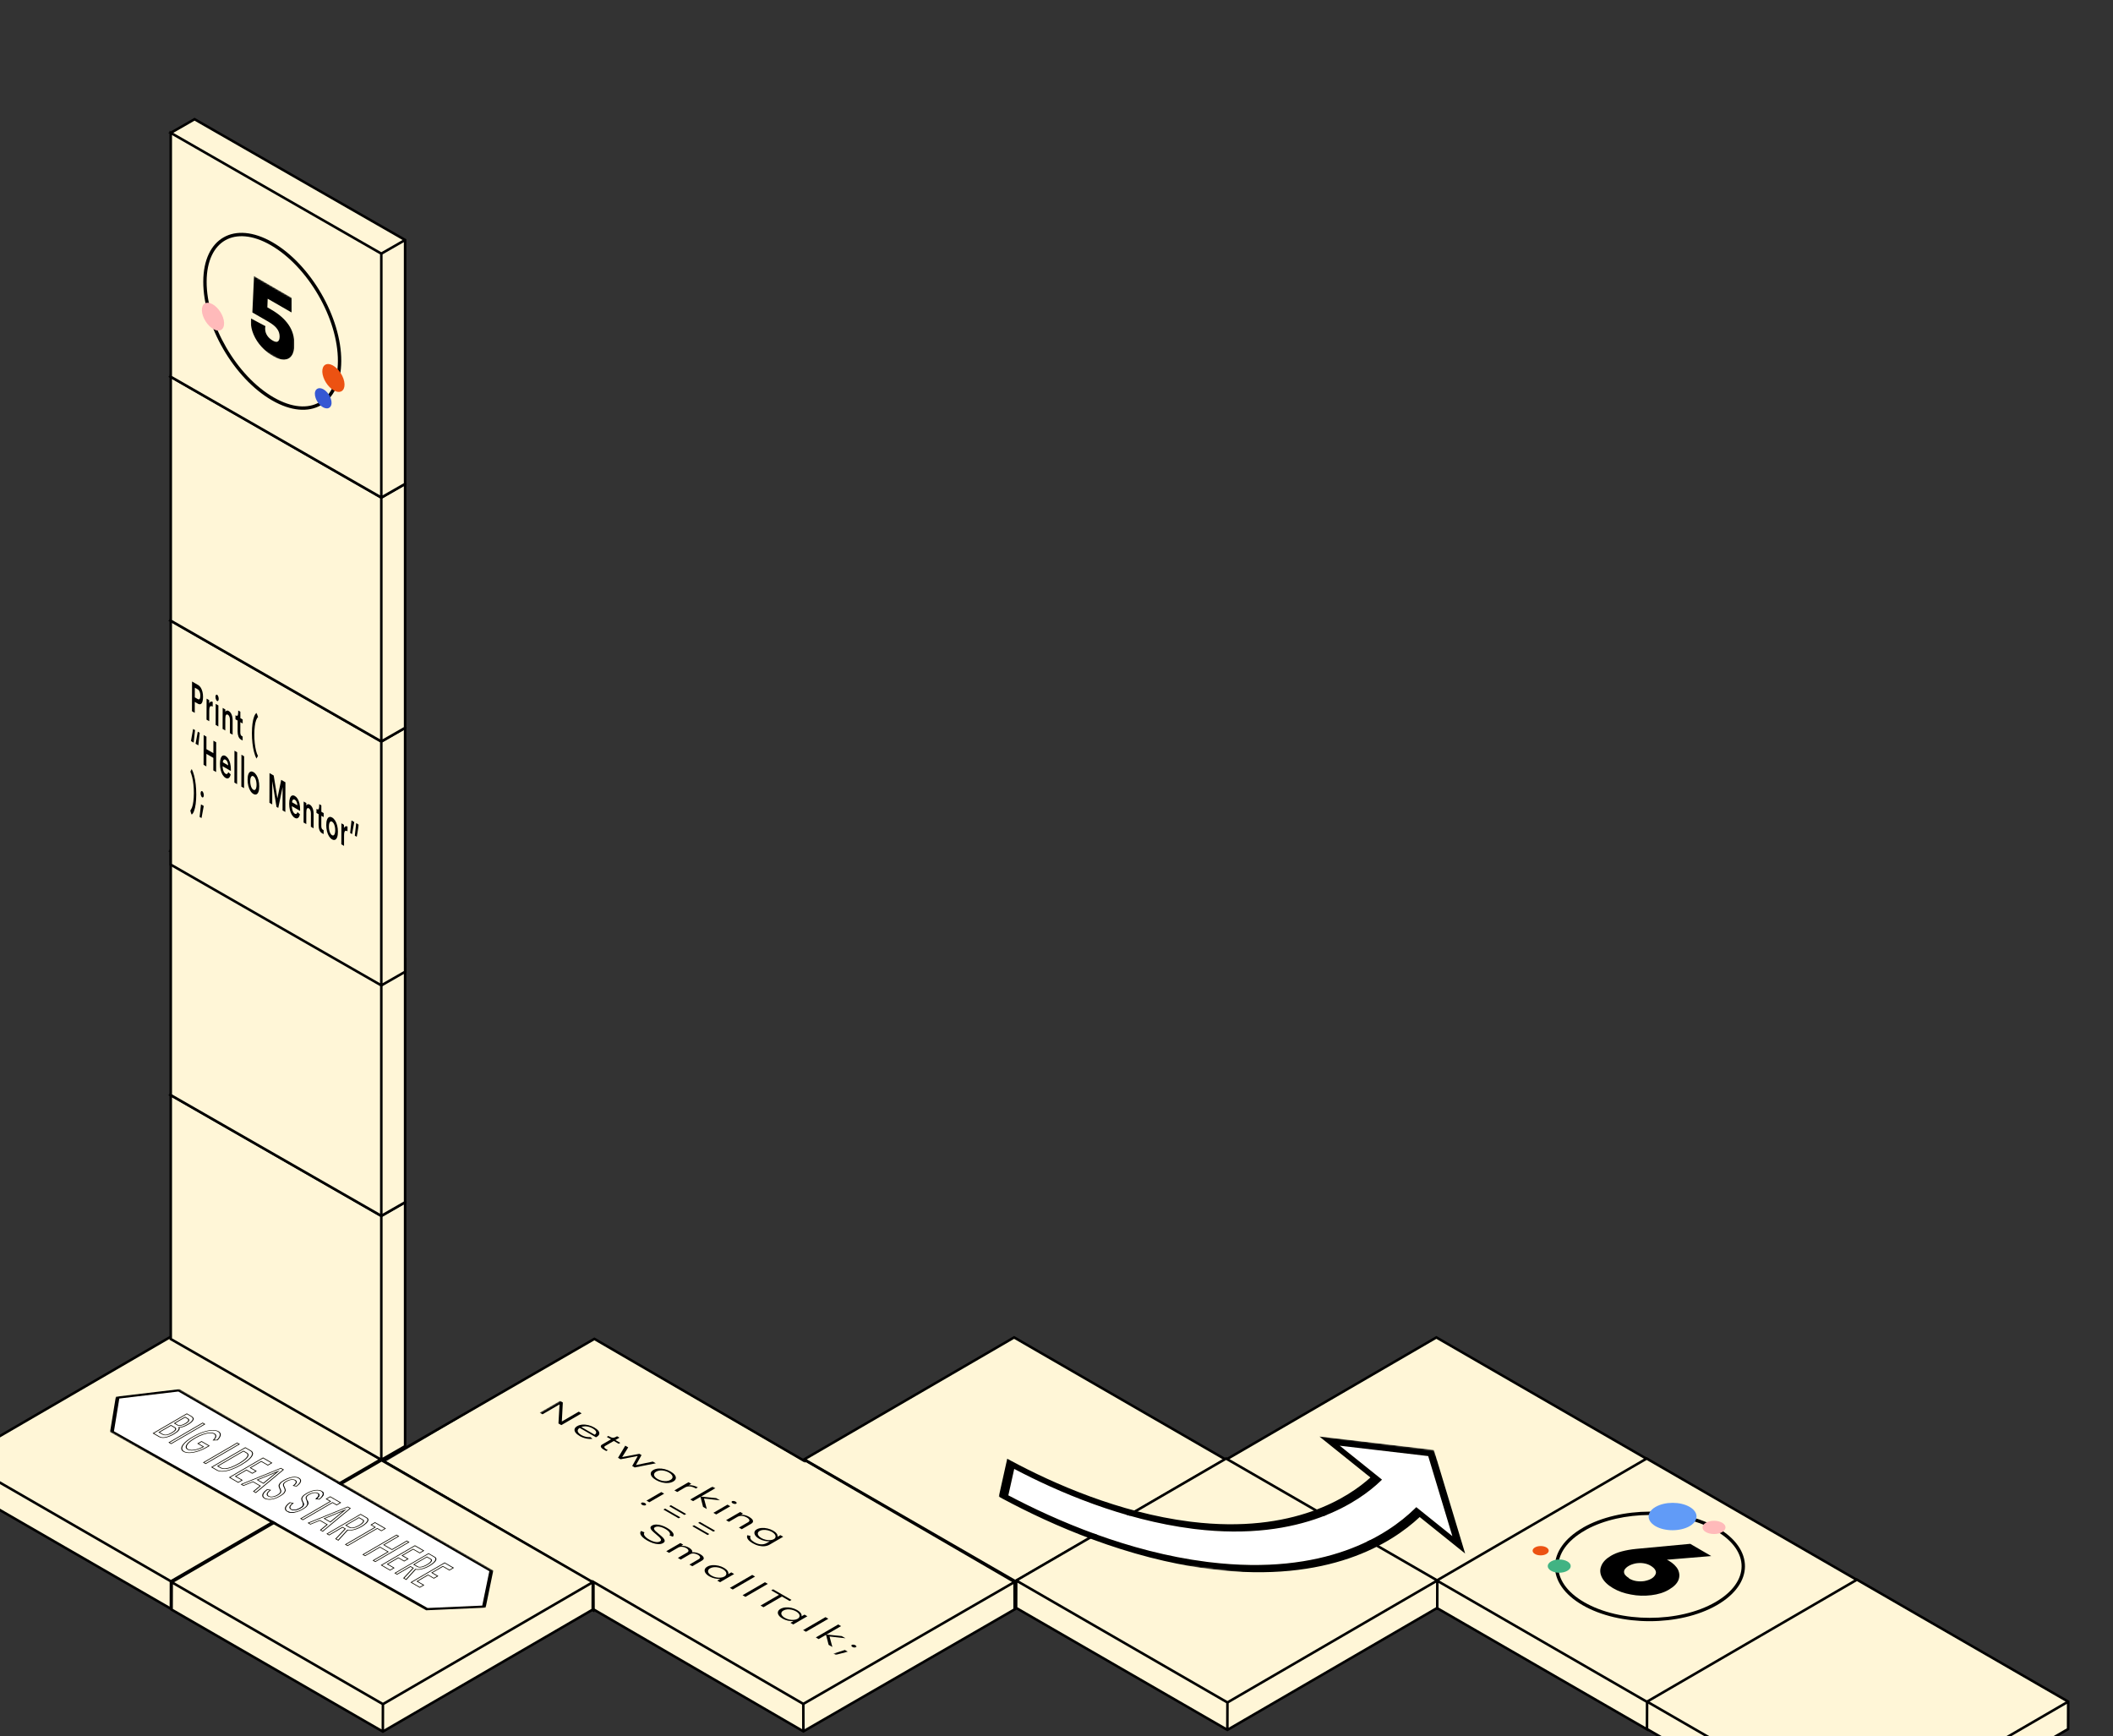 <svg width="100%" height="100%" viewBox="25 -70 1256 1032" fill="none" xmlns="http://www.w3.org/2000/svg">
<rect x="25" y="-70" width="1256" height="1032" fill="#333333" stroke="none"/>
<path d="M1004.36 797.5L1004.32 813.8L879.57 886.3L879.61 869.99L1004.36 797.5Z" fill="#FFF6D7"/>
<path d="M879.61 869.99L879.57 886.3L754 813.8L754.05 797.5L879.61 869.99Z" fill="#FFF6D7"/>
<path d="M1004.36 797.5L879.61 869.99L754.05 797.5L878.8 725L1004.36 797.5Z" fill="#FFF6D7"/>
<path fill-rule="evenodd" clip-rule="evenodd" d="M878.799 724.133L1005.11 797.068L1005.07 814.232L879.571 887.167L753.249 814.232L753.301 797.068L878.799 724.133ZM878.801 725.867L755.546 797.498L879.609 869.123L1002.86 797.502L878.801 725.867ZM1003.61 798.805L880.359 870.422L880.323 884.995L1003.57 813.368L1003.61 798.805ZM878.823 885.003L878.859 870.422L754.796 798.797L754.751 813.368L878.823 885.003Z" fill="black"/>
<path d="M1129.36 869.5L1129.32 885.8L1004.57 958.3L1004.61 941.99L1129.36 869.5Z" fill="#FFF6D7"/>
<path d="M1004.61 941.99L1004.57 958.3L879 885.8L879.05 869.5L1004.61 941.99Z" fill="#FFF6D7"/>
<path d="M1129.36 869.5L1004.61 941.99L879.05 869.5L1003.8 797L1129.36 869.5Z" fill="#FFF6D7"/>
<path fill-rule="evenodd" clip-rule="evenodd" d="M1003.8 796.133L1130.11 869.068L1130.07 886.232L1004.57 959.167L878.249 886.232L878.301 869.068L1003.8 796.133ZM1003.8 797.867L880.546 869.498L1004.61 941.123L1127.86 869.502L1003.8 797.867ZM1128.61 870.805L1005.36 942.422L1005.32 956.995L1128.57 885.368L1128.61 870.805ZM1003.82 957.003L1003.86 942.422L879.796 870.797L879.751 885.368L1003.82 957.003Z" fill="black"/>
<path d="M1254.36 941.5L1254.32 957.8L1129.57 1030.3L1129.61 1013.99L1254.36 941.5Z" fill="#FFF6D7"/>
<path d="M1129.61 1013.99L1129.57 1030.3L1004 957.8L1004.05 941.5L1129.61 1013.99Z" fill="#FFF6D7"/>
<path d="M1254.36 941.5L1129.61 1013.99L1004.05 941.5L1128.8 869L1254.36 941.5Z" fill="#FFF6D7"/>
<path fill-rule="evenodd" clip-rule="evenodd" d="M1128.8 868.133L1255.11 941.068L1255.07 958.232L1129.57 1031.17L1003.25 958.232L1003.3 941.068L1128.8 868.133ZM1128.8 869.867L1005.55 941.498L1129.61 1013.12L1252.86 941.502L1128.8 869.867ZM1253.61 942.805L1130.36 1014.42L1130.32 1028.99L1253.57 957.368L1253.61 942.805ZM1128.82 1029L1128.86 1014.42L1004.8 942.797L1004.75 957.368L1128.82 1029Z" fill="black"/>
<path d="M753.36 797.5L753.32 813.8L628.57 886.3L628.61 869.99L753.36 797.5Z" fill="#FFF6D7"/>
<path d="M628.61 869.99L628.57 886.3L503 813.8L503.05 797.5L628.61 869.99Z" fill="#FFF6D7"/>
<path d="M753.36 797.5L628.61 869.99L503.05 797.5L627.8 725L753.36 797.5Z" fill="#FFF6D7"/>
<path fill-rule="evenodd" clip-rule="evenodd" d="M627.799 724.133L754.111 797.068L754.069 814.232L628.571 887.167L502.249 814.232L502.301 797.068L627.799 724.133ZM627.801 725.867L504.546 797.498L628.609 869.123L751.864 797.502L627.801 725.867ZM752.607 798.805L629.359 870.422L629.323 884.995L752.571 813.368L752.607 798.805ZM627.823 885.003L627.859 870.422L503.796 798.797L503.751 813.368L627.823 885.003Z" fill="black"/>
<path d="M879.36 869.5L879.32 885.8L754.57 958.3L754.61 941.99L879.36 869.5Z" fill="#FFF6D7"/>
<path d="M754.61 941.99L754.57 958.3L629 885.8L629.05 869.5L754.61 941.99Z" fill="#FFF6D7"/>
<path d="M879.36 869.5L754.61 941.99L629.05 869.5L753.8 797L879.36 869.5Z" fill="#FFF6D7"/>
<path fill-rule="evenodd" clip-rule="evenodd" d="M753.799 796.133L880.111 869.068L880.069 886.232L754.571 959.167L628.249 886.232L628.301 869.068L753.799 796.133ZM753.801 797.867L630.546 869.498L754.609 941.123L877.864 869.502L753.801 797.867ZM878.607 870.805L755.359 942.422L755.323 956.995L878.571 885.368L878.607 870.805ZM753.823 957.003L753.859 942.422L629.796 870.797L629.751 885.368L753.823 957.003Z" fill="black"/>
<path d="M251.36 797.5L251.32 813.8L126.57 886.3L126.61 869.99L251.36 797.5Z" fill="#FFF6D7"/>
<path d="M126.61 869.99L126.57 886.3L1 813.8L1.05 797.5L126.61 869.99Z" fill="#FFF6D7"/>
<path d="M251.36 797.5L126.61 869.99L1.05 797.5L125.8 725L251.36 797.5Z" fill="#FFF6D7"/>
<path fill-rule="evenodd" clip-rule="evenodd" d="M125.799 724.133L252.111 797.068L252.069 814.232L126.571 887.167L0.249 814.232L0.301 797.068L125.799 724.133ZM125.801 725.867L2.546 797.498L126.609 869.123L249.864 797.502L125.801 725.867ZM250.607 798.805L127.359 870.422L127.323 884.995L250.571 813.368L250.607 798.805ZM125.823 885.003L125.859 870.422L1.796 798.797L1.751 813.368L125.823 885.003Z" fill="black"/>
<path d="M254.111 798.867L377.611 725.867L626.111 870.867L503.111 942.867L254.111 798.867Z" fill="#FFF6D7"/>
<path d="M252.751 798.367L252.791 814.667L377.541 887.167L377.501 870.857L252.751 798.367Z" fill="#FFF6D7"/>
<path d="M377.751 870.367L377.791 886.667L502.541 959.167L502.501 942.857L377.751 870.367Z" fill="#FFF6D7"/>
<path d="M502.501 942.857L502.541 959.167L628.111 886.667L628.061 870.367L502.501 942.857Z" fill="#FFF6D7"/>
<path fill-rule="evenodd" clip-rule="evenodd" d="M378.312 725L252 797.934L252.042 815.099L378.294 888.472L378.293 887.826L502.54 960.033L628.862 887.099L628.81 869.934L503.688 797.218L503.408 797.701L378.312 725ZM502.965 798.533L626.565 870.365L502.502 941.99L376.998 869.062L376.999 869.698L254.247 798.369L378.31 726.734L502.684 799.015L502.965 798.533ZM253.504 799.672L376.752 871.289L376.788 885.862L253.54 814.235L253.504 799.672ZM378.504 871.672L501.752 943.289L501.788 957.862L378.54 886.235L378.504 871.672ZM503.288 957.87L503.252 943.289L627.315 871.663L627.36 886.234L503.288 957.87Z" fill="black"/>
<path d="M377.36 870.5L377.32 886.8L252.57 959.3L252.61 942.99L377.36 870.5Z" fill="#FFF6D7"/>
<path d="M252.61 942.99L252.57 959.3L127 886.8L127.05 870.5L252.61 942.99Z" fill="#FFF6D7"/>
<path d="M377.36 870.5L252.61 942.99L127.05 870.5L251.8 798L377.36 870.5Z" fill="#FFF6D7"/>
<path fill-rule="evenodd" clip-rule="evenodd" d="M251.799 797.133L378.111 870.068L378.069 887.232L252.571 960.167L126.249 887.232L126.301 870.068L251.799 797.133ZM251.801 798.867L128.546 870.498L252.609 942.123L375.864 870.502L251.801 798.867ZM376.607 871.805L253.359 943.422L253.323 957.995L376.571 886.368L376.607 871.805ZM251.823 958.003L251.859 943.422L127.796 871.797L127.751 886.368L251.823 958.003Z" fill="black"/>
<path d="M126.507 580.98L140.643 572.865L265.805 644.651L251.66 652.772L126.507 580.98Z" fill="#FFF6D7"/>
<path d="M251.66 652.772L265.805 644.651L265.803 789.648L251.662 797.755L251.66 652.772Z" fill="#FFF6D7"/>
<path d="M126.5 580.98L251.66 652.772L251.662 797.755L126.5 725.968L126.5 580.98Z" fill="#FFF6D7"/>
<path fill-rule="evenodd" clip-rule="evenodd" d="M140.643 572L126.503 580.117L125.75 579.685V580.55L125 580.98L125.75 581.41L125.75 726.403L251.662 798.619L266.553 790.083L266.555 644.217L140.643 572ZM251.66 651.907L128.014 580.98L140.643 573.729L264.298 644.652L251.66 651.907ZM265.055 645.947L265.053 789.214L252.412 796.46L252.41 653.206L265.055 645.947ZM250.91 653.206L250.912 796.46L127.25 725.534L127.25 582.275L250.91 653.206Z" fill="black"/>
<path d="M126.507 435.98L140.643 427.865L265.805 499.651L251.66 507.772L126.507 435.98Z" fill="#FFF6D7"/>
<path d="M251.66 507.772L265.805 499.651L265.803 644.648L251.662 652.755L251.66 507.772Z" fill="#FFF6D7"/>
<path d="M126.5 435.98L251.66 507.772L251.662 652.755L126.5 580.968L126.5 435.98Z" fill="#FFF6D7"/>
<path fill-rule="evenodd" clip-rule="evenodd" d="M140.643 427L126.503 435.117L125.75 434.685V435.55L125 435.98L125.75 436.41L125.75 581.403L251.662 653.619L266.553 645.083L266.555 499.217L140.643 427ZM251.66 506.907L128.014 435.98L140.643 428.729L264.298 499.652L251.66 506.907ZM265.055 500.947L265.053 644.214L252.412 651.46L252.41 508.206L265.055 500.947ZM250.91 508.206L250.912 651.46L127.25 580.534L127.25 437.275L250.91 508.206Z" fill="black"/>
<path d="M126.507 298.98L140.643 290.865L265.805 362.651L251.66 370.772L126.507 298.98Z" fill="#FFF6D7"/>
<path d="M251.66 370.772L265.805 362.651L265.803 507.648L251.662 515.755L251.66 370.772Z" fill="#FFF6D7"/>
<path d="M126.5 298.98L251.66 370.772L251.662 515.755L126.5 443.968L126.5 298.98Z" fill="#FFF6D7"/>
<path fill-rule="evenodd" clip-rule="evenodd" d="M140.643 290L126.503 298.117L125.75 297.685V298.55L125 298.98L125.75 299.41L125.75 444.403L251.662 516.619L266.553 508.083L266.555 362.217L140.643 290ZM251.66 369.907L128.014 298.98L140.643 291.729L264.298 362.652L251.66 369.907ZM265.055 363.947L265.053 507.214L252.412 514.46L252.41 371.206L265.055 363.947ZM250.91 371.206L250.912 514.46L127.25 443.534L127.25 300.275L250.91 371.206Z" fill="black"/>
<path d="M126.507 153.98L140.643 145.865L265.805 217.651L251.66 225.772L126.507 153.98Z" fill="#FFF6D7"/>
<path d="M251.66 225.772L265.805 217.651L265.803 362.648L251.662 370.755L251.66 225.772Z" fill="#FFF6D7"/>
<path d="M126.5 153.98L251.66 225.772L251.662 370.755L126.5 298.968L126.5 153.98Z" fill="#FFF6D7"/>
<path fill-rule="evenodd" clip-rule="evenodd" d="M140.643 145L126.503 153.117L125.75 152.685V153.55L125 153.98L125.75 154.41L125.75 299.403L251.662 371.619L266.553 363.083L266.555 217.217L140.643 145ZM251.66 224.907L128.014 153.98L140.643 146.729L264.298 217.652L251.66 224.907ZM265.055 218.947L265.053 362.214L252.412 369.46L252.41 226.206L265.055 218.947ZM250.91 226.206L250.912 369.46L127.25 298.534L127.25 155.275L250.91 226.206Z" fill="black"/>
<path d="M126.507 8.98L140.643 0.865L265.805 72.651L251.66 80.772L126.507 8.98Z" fill="#FFF6D7"/>
<path d="M251.66 80.772L265.805 72.651L265.803 217.648L251.662 225.755L251.66 80.772Z" fill="#FFF6D7"/>
<path d="M126.5 8.98L251.66 80.772L251.662 225.755L126.5 153.968L126.5 8.98Z" fill="#FFF6D7"/>
<path fill-rule="evenodd" clip-rule="evenodd" d="M140.643 0L126.503 8.117L125.75 7.685V8.55L125 8.98L125.75 9.41L125.75 154.403L251.662 226.619L266.553 218.083L266.555 72.217L140.643 0ZM251.66 79.907L128.014 8.98L140.643 1.729L264.298 72.652L251.66 79.907ZM265.055 73.947L265.053 217.214L252.412 224.46L252.41 81.206L265.055 73.947ZM250.91 81.206L250.912 224.46L127.25 153.534L127.25 10.275L250.91 81.206Z" fill="black"/>
<g clip-path="url(#clip0_171_1388)">
<mask id="mask0_171_1388" style="mask-type:luminance" maskUnits="userSpaceOnUse" x="309" y="762" width="265" height="153">
<path d="M309 791.074L359.094 762L574 885.926L523.906 915L309 791.074Z" fill="white"/>
</mask>
<g mask="url(#mask0_171_1388)">
<path d="M370.737 770.125L369.022 769.133L358.958 774.982L359.556 763.679L357.875 762.71L345.792 769.719L347.484 770.7L357.604 764.817L356.95 776.154L358.654 777.134L370.737 770.125Z" fill="black"/>
<path d="M370.59 778.272C371.606 777.878 372.711 777.754 373.907 777.923C375.103 778.092 376.254 778.498 377.349 779.129C378.443 779.76 379.097 780.391 379.323 781.045C379.56 781.698 379.278 782.295 378.488 782.836L370.579 778.272M378.296 778.577C377.191 777.934 376.017 777.461 374.776 777.157C373.535 776.853 372.339 776.74 371.177 776.83C370.015 776.92 368.988 777.224 368.097 777.743C367.206 778.261 366.687 778.858 366.54 779.523C366.382 780.199 366.585 780.887 367.127 781.608C367.668 782.329 368.503 783.005 369.631 783.659C370.76 784.313 372.023 784.797 373.366 785.079C374.72 785.361 375.983 785.428 377.179 785.259L375.95 784.245C375.081 784.335 374.167 784.268 373.219 784.065C372.271 783.862 371.403 783.524 370.613 783.073C369.823 782.622 369.27 782.16 368.864 781.653C368.481 781.146 368.323 780.65 368.435 780.154C368.537 779.659 368.909 779.208 369.586 778.791L379.244 784.358L379.628 784.166C380.519 783.648 381.049 783.073 381.207 782.442C381.365 781.811 381.196 781.169 380.688 780.515C380.192 779.85 379.391 779.219 378.319 778.588" fill="black"/>
<path d="M393.234 784.583L391.813 783.76C391.068 784.189 390.47 784.459 389.996 784.572C389.533 784.684 389.048 784.662 388.574 784.515C388.101 784.369 387.458 784.053 386.634 783.58L385.686 784.132L388.202 785.586L382.933 788.651C382.256 789.046 381.997 789.508 382.177 790.049C382.347 790.589 382.911 791.119 383.847 791.66L385.348 792.528L386.307 791.976L385.19 791.333C384.671 791.029 384.355 790.713 384.253 790.387C384.152 790.06 384.298 789.778 384.705 789.541L389.861 786.544L392.76 788.223L393.708 787.671L390.808 785.992L393.223 784.583" fill="black"/>
<path d="M414.829 799.83L413.046 798.805L403.005 800.878L406.344 794.94L405.047 794.185L394.825 796.134L398.424 790.376L396.653 789.35L392.365 796.574L393.855 797.43L404.099 795.503L400.793 801.431L402.283 802.298L414.829 799.83Z" fill="black"/>
<path d="M415.923 809.195C415.122 808.733 414.546 808.237 414.174 807.707C413.813 807.177 413.689 806.648 413.836 806.141C413.971 805.634 414.366 805.183 415.043 804.788C415.72 804.394 416.476 804.169 417.356 804.09C418.225 804.011 419.127 804.078 420.041 804.293C420.955 804.507 421.812 804.845 422.613 805.307C423.414 805.769 423.99 806.253 424.362 806.794C424.734 807.324 424.859 807.854 424.734 808.361C424.599 808.868 424.204 809.319 423.538 809.702C422.873 810.085 422.094 810.322 421.214 810.4C420.334 810.479 419.432 810.412 418.495 810.198C417.57 809.983 416.713 809.645 415.923 809.195ZM423.629 804.732C422.512 804.09 421.316 803.605 420.064 803.29C418.8 802.974 417.581 802.861 416.408 802.94C415.235 803.019 414.219 803.312 413.351 803.808C412.482 804.304 411.974 804.901 411.85 805.589C411.715 806.276 411.906 806.975 412.448 807.718C412.99 808.451 413.824 809.127 414.93 809.769C416.036 810.412 417.232 810.885 418.484 811.2C419.748 811.516 420.955 811.629 422.128 811.539C423.302 811.448 424.328 811.155 425.208 810.648C426.088 810.141 426.573 809.555 426.709 808.879C426.856 808.203 426.652 807.504 426.111 806.772C425.569 806.039 424.746 805.363 423.629 804.721" fill="black"/>
<path d="M439.819 814.142C438.939 813.657 438.025 813.285 437.044 813.071C436.073 812.846 435.182 812.79 434.381 812.902L435.915 812.012L434.268 811.065L425.885 815.934L427.544 816.892L432.158 814.209C433.083 813.669 434.099 813.466 435.204 813.59C436.321 813.714 437.461 814.131 438.657 814.818L439.796 814.153" fill="black"/>
<path d="M450.3 814.593L448.608 813.624L435.306 821.343L436.998 822.312L441.376 819.776L442.91 825.727L445.133 827.011L443.474 820.779L452.963 821.827L450.718 820.52L441.658 819.607L450.3 814.593Z" fill="black"/>
<path d="M459.112 825.366L457.431 824.397L449.048 829.265L450.729 830.234L459.112 825.366ZM462.237 822.594C461.899 822.402 461.515 822.278 461.109 822.233C460.691 822.188 460.364 822.233 460.116 822.38C459.868 822.526 459.8 822.706 459.879 822.954C459.947 823.191 460.161 823.416 460.5 823.608C460.838 823.799 461.222 823.923 461.639 823.968C462.056 824.014 462.384 823.968 462.621 823.822C462.858 823.675 462.937 823.495 462.869 823.247C462.79 823.011 462.575 822.785 462.237 822.594Z" fill="black"/>
<path d="M470.36 831.676C469.593 831.237 468.781 830.899 467.957 830.685C467.134 830.459 466.321 830.369 465.531 830.392L466.66 829.738L464.979 828.769L456.596 833.637L458.277 834.606L463.433 831.62C463.941 831.327 464.516 831.147 465.137 831.102C465.768 831.057 466.411 831.102 467.055 831.271C467.698 831.44 468.329 831.699 468.927 832.048C469.751 832.522 470.247 833.006 470.417 833.513C470.597 834.032 470.315 834.494 469.582 834.911L464.211 838.032L465.904 839.013L471.534 835.745C472.154 835.384 472.504 834.978 472.594 834.528C472.673 834.066 472.527 833.603 472.132 833.119C471.737 832.634 471.15 832.161 470.36 831.71" fill="black"/>
<path d="M477.592 844.287C476.825 843.847 476.261 843.363 475.889 842.833C475.528 842.303 475.392 841.785 475.494 841.289C475.595 840.793 475.945 840.376 476.52 840.038C477.096 839.7 477.829 839.497 478.687 839.43C479.544 839.373 480.435 839.441 481.349 839.655C482.263 839.869 483.109 840.196 483.877 840.636C484.644 841.075 485.219 841.582 485.591 842.123C485.952 842.664 486.077 843.182 485.975 843.689C485.874 844.185 485.546 844.591 484.982 844.918C484.418 845.245 483.719 845.436 482.861 845.493C482.004 845.549 481.09 845.481 480.165 845.267C479.217 845.064 478.371 844.737 477.592 844.287ZM484.565 839.869C483.561 839.295 482.455 838.855 481.248 838.573C480.041 838.292 478.867 838.19 477.728 838.269C476.588 838.348 475.64 838.618 474.851 839.069C474.061 839.52 473.598 840.083 473.463 840.737C473.328 841.402 473.497 842.078 473.993 842.777C474.478 843.475 475.223 844.118 476.227 844.692C477.231 845.267 478.247 845.662 479.42 845.921C480.582 846.191 481.631 846.27 482.579 846.169L480.785 847.205C479.758 847.803 478.608 848.073 477.321 847.994C476.035 847.927 474.738 847.521 473.429 846.766C472.346 846.135 471.601 845.515 471.24 844.895C470.868 844.275 470.834 843.667 471.161 843.07L469.232 842.563C468.905 843.329 468.995 844.118 469.537 844.929C470.067 845.74 471.037 846.552 472.447 847.374C473.643 848.062 474.839 848.558 476.047 848.839C477.242 849.132 478.405 849.223 479.51 849.11C480.627 848.997 481.631 848.67 482.534 848.141L490.544 843.487L488.897 842.54L487.137 843.532C487.329 842.98 487.194 842.371 486.72 841.695C486.257 841.03 485.535 840.41 484.565 839.858" fill="black"/>
<path d="M408.409 823.506C408.07 823.315 407.687 823.191 407.269 823.146C406.863 823.101 406.525 823.146 406.299 823.292C406.073 823.439 405.983 823.619 406.051 823.867C406.13 824.115 406.344 824.329 406.683 824.521C407.021 824.712 407.405 824.847 407.822 824.881C408.24 824.926 408.567 824.881 408.804 824.735C409.041 824.588 409.12 824.408 409.041 824.171C408.973 823.935 408.759 823.709 408.409 823.506ZM419.77 817.883L418.089 816.914L409.289 822.019L410.97 822.988L419.77 817.883Z" fill="black"/>
<path d="M429.405 831.958L420.334 826.73L419.33 827.316L428.401 832.544L429.405 831.958ZM432.858 829.952L423.787 824.724L422.783 825.31L431.854 830.538L432.858 829.952Z" fill="black"/>
<path d="M446.611 841.887L437.54 836.658L436.536 837.244L445.607 842.473L446.611 841.887ZM450.063 839.881L440.992 834.652L439.988 835.238L449.059 840.467L450.063 839.881Z" fill="black"/>
<path d="M421.542 838.213C420.515 837.616 419.454 837.142 418.349 836.782C417.243 836.432 416.182 836.241 415.167 836.229C414.152 836.218 413.294 836.421 412.583 836.827C411.873 837.232 411.579 837.694 411.647 838.224C411.726 838.742 412.019 839.295 412.55 839.847C413.08 840.399 413.836 841.075 414.806 841.887C415.754 842.675 416.476 843.306 416.961 843.78C417.457 844.253 417.751 844.715 417.886 845.155C418.01 845.594 417.807 845.977 417.288 846.281C416.769 846.586 416.137 846.721 415.404 846.687C414.671 846.642 413.915 846.484 413.136 846.203C412.346 845.921 411.579 845.56 410.835 845.132C409.966 844.636 409.289 844.129 408.77 843.611C408.24 843.104 407.924 842.596 407.811 842.134C407.698 841.672 407.788 841.244 408.104 840.884L406.062 840.05C405.622 840.534 405.475 841.086 405.622 841.706C405.758 842.326 406.186 842.98 406.863 843.667C407.551 844.354 408.499 845.042 409.684 845.718C410.801 846.36 411.929 846.867 413.08 847.262C414.242 847.645 415.348 847.848 416.408 847.882C417.469 847.904 418.371 847.701 419.138 847.251C419.906 846.8 420.21 846.293 420.086 845.707C419.951 845.121 419.601 844.523 419.014 843.937C418.428 843.351 417.581 842.608 416.487 841.717C415.663 841.041 415.032 840.489 414.592 840.061C414.152 839.621 413.881 839.204 413.768 838.821C413.655 838.438 413.836 838.111 414.298 837.841C414.806 837.548 415.415 837.413 416.126 837.435C416.837 837.469 417.57 837.604 418.326 837.863C419.071 838.123 419.793 838.449 420.481 838.844C421.621 839.497 422.422 840.162 422.907 840.85C423.381 841.526 423.414 842.146 422.963 842.675L424.949 843.475C425.366 843.002 425.49 842.461 425.332 841.864C425.152 841.278 424.734 840.658 424.069 840.038C423.414 839.407 422.557 838.799 421.508 838.202" fill="black"/>
<path d="M441.308 853.888C440.541 853.449 439.729 853.122 438.883 852.919C438.036 852.716 437.224 852.648 436.423 852.716C436.581 852.277 436.502 851.826 436.163 851.353C435.825 850.879 435.283 850.417 434.528 849.978C433.772 849.538 433.061 849.268 432.271 849.076C431.493 848.885 430.725 848.817 429.969 848.862L431.109 848.197L429.428 847.228L421.045 852.096L422.726 853.065L428.04 849.978C428.762 849.561 429.563 849.38 430.432 849.448C431.301 849.516 432.124 849.775 432.914 850.226C433.659 850.654 434.099 851.116 434.223 851.589C434.358 852.074 434.076 852.502 433.388 852.908L427.939 856.074L429.665 857.066L435.001 853.967C435.712 853.55 436.502 853.37 437.359 853.437C438.217 853.505 439.04 853.764 439.853 854.226C440.315 854.497 440.665 854.778 440.891 855.083C441.128 855.387 441.207 855.68 441.128 855.984C441.049 856.288 440.789 856.57 440.338 856.818L434.81 860.03L436.502 861.01L442.301 857.641C442.876 857.314 443.204 856.931 443.305 856.502C443.384 856.074 443.26 855.646 442.899 855.195C442.549 854.744 442.008 854.305 441.274 853.888" fill="black"/>
<path d="M448.021 866.645C447.231 866.194 446.656 865.698 446.295 865.168C445.923 864.628 445.799 864.109 445.934 863.591C446.058 863.084 446.442 862.633 447.085 862.261C447.728 861.889 448.506 861.664 449.398 861.585C450.278 861.506 451.18 861.585 452.117 861.788C453.042 861.991 453.899 862.329 454.689 862.779C455.479 863.23 456.032 863.726 456.381 864.267C456.731 864.808 456.844 865.337 456.709 865.845C456.573 866.352 456.201 866.791 455.592 867.141C454.982 867.49 454.238 867.715 453.358 867.794C452.466 867.873 451.553 867.817 450.616 867.614C449.68 867.411 448.822 867.084 448.033 866.633M455.377 861.991C454.351 861.405 453.234 860.965 452.015 860.683C450.797 860.402 449.612 860.3 448.439 860.39C447.265 860.481 446.261 860.774 445.415 861.269C444.569 861.765 444.061 862.351 443.903 863.027C443.734 863.703 443.903 864.391 444.388 865.101C444.885 865.811 445.641 866.464 446.667 867.05C447.638 867.603 448.698 868.02 449.849 868.267C451 868.515 452.094 868.594 453.121 868.493L451.35 869.552L453.008 870.51L461.391 865.642L459.687 864.661L457.905 865.698C458.074 865.112 457.938 864.492 457.498 863.827C457.058 863.163 456.348 862.554 455.389 861.991" fill="black"/>
<path d="M473.835 867.141L472.143 866.171L458.841 873.879L460.545 874.86L473.835 867.141Z" fill="black"/>
<path d="M481.394 871.501L479.702 870.521L466.4 878.24L468.092 879.221L481.394 871.501Z" fill="black"/>
<path d="M495.475 881.035L484.554 874.736L483.448 875.378L488.04 878.026L477.073 884.393L478.811 885.396L489.777 879.029L494.369 881.678L495.475 881.035Z" fill="black"/>
<path d="M491.56 891.74C490.77 891.29 490.195 890.794 489.834 890.264C489.461 889.723 489.349 889.205 489.473 888.687C489.597 888.179 489.98 887.729 490.623 887.357C491.267 886.985 492.034 886.76 492.925 886.681C493.805 886.613 494.708 886.681 495.644 886.883C496.569 887.098 497.427 887.424 498.216 887.875C499.006 888.326 499.559 888.822 499.909 889.363C500.259 889.904 500.371 890.433 500.236 890.94C500.112 891.459 499.74 891.887 499.119 892.248C498.498 892.608 497.765 892.822 496.874 892.89C495.983 892.969 495.069 892.912 494.132 892.71C493.196 892.507 492.338 892.18 491.549 891.729M498.893 887.086C497.878 886.5 496.75 886.061 495.531 885.779C494.313 885.497 493.128 885.396 491.966 885.497C490.793 885.588 489.789 885.881 488.931 886.376C488.074 886.872 487.577 887.458 487.419 888.134C487.25 888.81 487.419 889.498 487.916 890.208C488.412 890.918 489.157 891.56 490.183 892.157C491.154 892.721 492.214 893.127 493.365 893.374C494.527 893.622 495.61 893.701 496.637 893.6L494.866 894.659L496.524 895.617L504.907 890.749L503.215 889.768L501.432 890.805C501.601 890.219 501.466 889.599 501.014 888.934C500.574 888.27 499.875 887.661 498.905 887.098" fill="black"/>
<path d="M517.374 892.248L515.681 891.268L502.38 898.987L504.072 899.967L517.374 892.248Z" fill="black"/>
<path d="M524.933 896.609L523.241 895.628L509.939 903.348L511.631 904.328L516.009 901.781L517.543 907.731L519.766 909.016L518.096 902.784L527.596 903.832L525.339 902.536L516.291 901.624L524.933 896.609Z" fill="black"/>
<path d="M528.995 911.833L527.201 910.797L520.398 912.983L521.65 913.704L528.995 911.833ZM533.462 908.002C533.113 907.799 532.729 907.675 532.312 907.63C531.883 907.585 531.556 907.63 531.319 907.777C531.082 907.923 531.003 908.103 531.082 908.351C531.172 908.588 531.375 908.813 531.736 909.016C532.063 909.208 532.447 909.332 532.876 909.377C533.305 909.422 533.62 909.377 533.857 909.241C534.094 909.106 534.162 908.915 534.083 908.667C534.004 908.419 533.79 908.205 533.474 908.013" fill="black"/>
</g>
</g>
<g clip-path="url(#clip1_171_1388)">
<mask id="mask1_171_1388" style="mask-type:luminance" maskUnits="userSpaceOnUse" x="138" y="331" width="101" height="141">
<path d="M138 413.84L138.23 331L238.46 388.87L238.23 471.71L138 413.84Z" fill="white"/>
</mask>
<g mask="url(#mask1_171_1388)">
<path d="M140.79 344.53L140.81 338.78L142.58 339.8C143.07 340.08 143.43 340.55 143.7 341.23C143.96 341.91 144.09 342.67 144.08 343.54C144.07 344.41 143.95 345.06 143.69 345.43C143.43 345.79 143.05 345.83 142.56 345.55L140.79 344.53ZM142.7 337.16L139.14 335.11L139.09 352.78L140.76 353.74L140.78 347.23L142.55 348.25C143.25 348.65 143.83 348.74 144.3 348.51C144.77 348.28 145.11 347.8 145.34 347.07C145.57 346.35 145.68 345.45 145.69 344.36C145.7 343.27 145.59 342.29 145.37 341.34C145.15 340.39 144.81 339.54 144.37 338.81C143.92 338.08 143.36 337.52 142.71 337.14" fill="black"/>
<path d="M151.43 347.24C151.12 347.06 150.84 347 150.55 347.04C150.27 347.07 150.02 347.2 149.81 347.4C149.6 347.6 149.43 347.88 149.33 348.22V346.18L147.8 345.29L147.76 357.78L149.37 358.71L149.39 352.44C149.39 351.55 149.46 350.88 149.62 350.45C149.77 350.01 149.99 349.77 150.29 349.71C150.58 349.65 150.96 349.76 151.43 350.03V347.24Z" fill="black"/>
<path d="M154.82 349.34L153.22 348.42L153.18 360.91L154.78 361.83L154.82 349.34ZM154.05 343C153.88 342.9 153.71 342.89 153.56 342.97C153.41 343.05 153.3 343.2 153.21 343.43C153.13 343.66 153.08 343.94 153.08 344.28C153.08 344.62 153.12 344.94 153.21 345.28C153.3 345.61 153.41 345.9 153.56 346.15C153.71 346.4 153.87 346.58 154.04 346.68C154.21 346.78 154.37 346.79 154.51 346.7C154.66 346.62 154.77 346.46 154.86 346.23C154.95 346 155 345.71 155 345.38C155 345.05 154.96 344.71 154.87 344.38C154.79 344.05 154.67 343.77 154.53 343.52C154.38 343.27 154.22 343.09 154.06 343" fill="black"/>
<path d="M160.93 352.63C160.51 352.39 160.13 352.32 159.79 352.4C159.45 352.5 159.17 352.75 158.95 353.17V351.72L157.36 350.8L157.32 363.29L158.92 364.21L158.94 357.13C158.94 356.04 159.09 355.34 159.37 354.98C159.65 354.64 160.01 354.59 160.44 354.84C160.8 355.05 161.1 355.42 161.33 355.96C161.57 356.5 161.68 357.2 161.68 358.06L161.66 365.8L163.27 366.73L163.29 358.32C163.29 356.93 163.09 355.75 162.67 354.76C162.26 353.76 161.68 353.06 160.93 352.62" fill="black"/>
<path d="M167.88 353.09L166.6 352.35C166.6 353.43 166.55 354.21 166.46 354.69C166.36 355.16 166.21 355.44 165.98 355.5C165.76 355.56 165.42 355.46 164.96 355.2V357.58L166.25 358.33L166.23 364.71C166.23 365.89 166.39 366.9 166.72 367.75C167.05 368.59 167.52 369.19 168.12 369.54L169.22 370.18V367.81L168.64 367.47C168.39 367.33 168.19 367.07 168.05 366.71C167.91 366.35 167.84 365.88 167.84 365.31L167.86 359.27L169.25 360.07V357.69L167.87 356.89V353.1" fill="black"/>
<path d="M177.51 353.68C176.95 354.11 176.46 354.88 176.04 355.98C175.63 357.09 175.3 358.47 175.08 360.14C174.86 361.8 174.74 363.66 174.73 365.72C174.72 367.78 174.83 369.78 175.05 371.7C175.26 373.61 175.58 375.36 175.98 376.93C176.38 378.51 176.87 379.84 177.43 380.92L178.33 379.35C177.89 378.53 177.51 377.47 177.18 376.16C176.85 374.85 176.6 373.38 176.43 371.73C176.25 370.08 176.16 368.36 176.17 366.55C176.18 364.74 176.27 363.13 176.46 361.68C176.64 360.24 176.9 359.05 177.24 358.12C177.58 357.19 177.97 356.58 178.4 356.26L177.51 353.68Z" fill="black"/>
<path d="M140.94 363.99L139.79 363.33L138.47 370.51L140.12 371.46L140.93 363.99M143.71 365.59L142.57 364.93L141.25 372.11L142.9 373.06L143.71 365.59Z" fill="black"/>
<path d="M153.51 371.25L151.85 370.29L151.83 377.7L147.7 375.32L147.72 367.91L146.05 366.94L146 384.61L147.67 385.57L147.69 378.13L151.82 380.51L151.8 387.95L153.46 388.92L153.51 371.25Z" fill="black"/>
<path d="M157.42 383.12C157.52 382.36 157.72 381.86 158.02 381.61C158.31 381.37 158.67 381.37 159.11 381.62C159.52 381.86 159.86 382.26 160.13 382.84C160.4 383.42 160.57 384.12 160.64 384.97L157.43 383.12M159.12 379.4C158.48 379.03 157.89 378.96 157.39 379.18C156.88 379.41 156.49 379.93 156.2 380.75C155.91 381.57 155.77 382.65 155.76 383.99C155.75 385.33 155.89 386.57 156.17 387.71C156.44 388.84 156.84 389.82 157.34 390.63C157.85 391.44 158.44 392.04 159.12 392.43C159.59 392.7 160.02 392.8 160.42 392.72C160.82 392.64 161.17 392.4 161.46 391.99C161.76 391.58 161.97 391.01 162.12 390.29L160.66 388.99C160.52 389.51 160.31 389.85 160.04 390.02C159.77 390.19 159.46 390.17 159.11 389.97C158.78 389.78 158.49 389.48 158.23 389.07C157.96 388.66 157.75 388.14 157.59 387.52C157.43 386.9 157.34 386.22 157.31 385.46L162.21 388.29L162.24 387.53C162.24 386.13 162.11 384.89 161.83 383.78C161.56 382.69 161.2 381.77 160.73 381.04C160.26 380.31 159.72 379.76 159.1 379.4" fill="black"/>
<path d="M165.98 377.18L164.37 376.25L164.32 395.18L165.93 396.11L165.98 377.18Z" fill="black"/>
<path d="M170.12 379.57L168.51 378.64L168.46 397.58L170.07 398.5L170.12 379.57Z" fill="black"/>
<path d="M175.59 399.46C175.23 399.25 174.91 398.91 174.63 398.41C174.35 397.92 174.13 397.31 173.98 396.61C173.82 395.9 173.75 395.15 173.75 394.36C173.75 393.57 173.83 392.92 173.99 392.39C174.15 391.87 174.38 391.53 174.66 391.36C174.94 391.18 175.26 391.21 175.61 391.41C175.96 391.61 176.3 391.97 176.59 392.47C176.88 392.97 177.1 393.58 177.26 394.28C177.42 394.99 177.5 395.73 177.5 396.53C177.5 397.33 177.41 397.98 177.25 398.5C177.09 399.02 176.86 399.36 176.58 399.53C176.29 399.7 175.97 399.67 175.6 399.46M175.64 388.96C174.97 388.57 174.38 388.49 173.85 388.71C173.32 388.93 172.91 389.44 172.62 390.25C172.32 391.06 172.17 392.12 172.17 393.44C172.17 394.76 172.31 396.01 172.61 397.17C172.9 398.32 173.31 399.31 173.83 400.13C174.35 400.96 174.95 401.56 175.61 401.94C176.27 402.32 176.88 402.42 177.41 402.19C177.94 401.97 178.35 401.46 178.65 400.65C178.95 399.84 179.1 398.76 179.1 397.43C179.1 396.1 178.96 394.88 178.67 393.73C178.37 392.57 177.97 391.59 177.45 390.77C176.93 389.95 176.33 389.34 175.65 388.95" fill="black"/>
<path d="M194.66 395.01L192.15 393.56L189.88 404.55L187.7 390.99L185.2 389.55L185.15 407.21L186.82 408.17L186.86 394.34L189.35 409.64L190.41 410.25L192.99 397.87L192.95 411.71L194.61 412.67L194.66 395.01Z" fill="black"/>
<path d="M198.57 406.88C198.68 406.12 198.88 405.62 199.17 405.37C199.46 405.13 199.83 405.13 200.26 405.38C200.66 405.61 201.01 406.02 201.27 406.6C201.54 407.18 201.71 407.89 201.78 408.73L198.56 406.87M200.25 403.15C199.6 402.77 199.02 402.71 198.52 402.93C198.01 403.16 197.62 403.68 197.33 404.5C197.05 405.32 196.9 406.4 196.9 407.74C196.9 409.08 197.03 410.32 197.31 411.46C197.59 412.6 197.98 413.57 198.49 414.38C199 415.19 199.59 415.79 200.27 416.18C200.74 416.45 201.16 416.54 201.57 416.47C201.97 416.39 202.31 416.15 202.61 415.74C202.9 415.33 203.12 414.75 203.27 414.03L201.82 412.73C201.68 413.25 201.47 413.59 201.2 413.76C200.93 413.93 200.62 413.91 200.27 413.71C199.94 413.52 199.65 413.22 199.39 412.81C199.12 412.4 198.91 411.88 198.75 411.26C198.59 410.64 198.49 409.96 198.47 409.2L203.36 412.02L203.39 411.26C203.39 409.87 203.26 408.62 202.99 407.52C202.72 406.43 202.36 405.51 201.89 404.78C201.42 404.05 200.88 403.5 200.26 403.14" fill="black"/>
<path d="M209.08 408.27C208.66 408.03 208.28 407.95 207.94 408.05C207.6 408.15 207.32 408.4 207.09 408.81V407.37L205.5 406.45L205.46 418.94L207.06 419.86L207.08 412.79C207.08 411.71 207.23 410.99 207.51 410.65C207.79 410.3 208.15 410.25 208.58 410.5C208.94 410.71 209.24 411.09 209.47 411.62C209.7 412.16 209.81 412.85 209.81 413.7L209.79 421.44L211.4 422.37L211.42 413.96C211.42 412.58 211.22 411.39 210.81 410.4C210.4 409.4 209.82 408.7 209.07 408.26" fill="black"/>
<path d="M216.03 408.74L214.76 408.01C214.76 409.09 214.71 409.86 214.61 410.34C214.52 410.82 214.36 411.09 214.13 411.15C213.91 411.22 213.57 411.12 213.11 410.85V413.23L214.4 413.98L214.38 420.36C214.38 421.54 214.54 422.56 214.87 423.41C215.2 424.25 215.67 424.85 216.26 425.19L217.37 425.83V423.47L216.79 423.13C216.53 422.98 216.34 422.72 216.2 422.36C216.06 421.99 215.99 421.53 215.99 420.96L216.01 414.91L217.4 415.71V413.33L216.01 412.53V408.74" fill="black"/>
<path d="M222.35 426.46C221.99 426.25 221.67 425.91 221.39 425.41C221.11 424.92 220.89 424.31 220.74 423.61C220.58 422.9 220.51 422.15 220.51 421.36C220.51 420.57 220.59 419.92 220.75 419.39C220.91 418.87 221.14 418.53 221.42 418.36C221.7 418.18 222.02 418.21 222.37 418.41C222.72 418.61 223.06 418.97 223.35 419.47C223.64 419.97 223.86 420.58 224.02 421.28C224.18 421.99 224.26 422.73 224.26 423.53C224.26 424.33 224.17 424.98 224.01 425.5C223.85 426.02 223.62 426.36 223.34 426.53C223.05 426.7 222.73 426.67 222.36 426.46M222.4 415.96C221.73 415.57 221.14 415.49 220.61 415.71C220.08 415.93 219.67 416.44 219.38 417.25C219.08 418.06 218.93 419.12 218.93 420.44C218.93 421.76 219.07 423.01 219.37 424.17C219.66 425.32 220.07 426.31 220.59 427.13C221.11 427.96 221.71 428.56 222.37 428.94C223.03 429.32 223.64 429.42 224.17 429.19C224.7 428.97 225.11 428.46 225.41 427.65C225.71 426.84 225.86 425.76 225.86 424.43C225.86 423.1 225.72 421.88 225.43 420.73C225.13 419.57 224.73 418.59 224.21 417.77C223.69 416.95 223.09 416.34 222.41 415.95" fill="black"/>
<path d="M231.56 421.35C231.25 421.17 230.97 421.1 230.68 421.14C230.39 421.18 230.15 421.3 229.94 421.5C229.72 421.71 229.56 421.98 229.46 422.32V420.29L227.93 419.4L227.89 431.89L229.5 432.82L229.52 426.55C229.52 425.66 229.59 425 229.75 424.57C229.9 424.13 230.12 423.89 230.42 423.83C230.71 423.77 231.09 423.87 231.56 424.14V421.36" fill="black"/>
<path d="M235.59 418.64L233.94 417.69L233.13 425.16L234.27 425.82L235.59 418.64ZM238.37 420.24L236.72 419.29L235.91 426.76L237.05 427.42L238.37 420.24Z" fill="black"/>
<path d="M138.97 387.12L138.07 388.67C138.5 389.48 138.88 390.54 139.21 391.86C139.54 393.17 139.8 394.66 139.97 396.31C140.14 397.96 140.24 399.7 140.23 401.49C140.22 403.28 140.12 404.91 139.94 406.35C139.76 407.79 139.5 408.98 139.16 409.9C138.82 410.82 138.44 411.44 138 411.76L138.89 414.36C139.45 413.93 139.95 413.16 140.36 412.06C140.77 410.95 141.09 409.58 141.32 407.92C141.54 406.26 141.66 404.4 141.66 402.33C141.66 400.26 141.56 398.28 141.35 396.37C141.13 394.45 140.82 392.7 140.41 391.12C140.01 389.54 139.52 388.21 138.96 387.13" fill="black"/>
<path d="M146.12 409.1L144.47 408.15L143.64 415.62L144.79 416.28L146.11 409.1M145.19 400.31C145.02 400.21 144.86 400.2 144.71 400.28C144.56 400.36 144.45 400.53 144.36 400.75C144.28 400.98 144.23 401.26 144.23 401.57C144.23 401.88 144.27 402.23 144.36 402.57C144.45 402.9 144.56 403.19 144.71 403.44C144.86 403.7 145.02 403.87 145.19 403.97C145.36 404.07 145.52 404.08 145.66 403.99C145.81 403.91 145.92 403.75 146.01 403.53C146.1 403.3 146.15 403.01 146.15 402.68C146.15 402.35 146.11 402.04 146.02 401.71C145.93 401.38 145.82 401.09 145.67 400.83C145.52 400.58 145.36 400.4 145.2 400.31" fill="black"/>
</g>
</g>
<g clip-path="url(#clip2_171_1388)">
<mask id="mask2_171_1388" style="mask-type:luminance" maskUnits="userSpaceOnUse" x="74" y="747" width="261" height="151">
<path d="M74 771.794L116.618 747L335 873.217L292.393 898L74 771.794Z" fill="white"/>
</mask>
<g mask="url(#mask2_171_1388)">
<path d="M128.584 778.655L126.62 777.526L119.945 781.415L121.798 782.487C123.025 783.202 124.711 782.923 126.91 781.638C127.993 781.012 128.707 780.42 129.008 779.895C129.299 779.403 129.165 779.001 128.584 778.666M189.007 805.348L178.436 809.695L181.539 811.483L189.018 805.337M228.789 828.321L218.219 832.679L221.322 834.467L228.789 828.321ZM171.381 793.75L169.751 792.812L154.827 801.494L156.457 802.432C157.115 802.812 157.919 802.946 158.935 802.868C159.995 802.779 161.201 802.477 162.54 801.963C163.913 801.438 165.387 800.711 166.927 799.818C168.468 798.924 169.707 798.074 170.6 797.281C171.482 796.499 171.995 795.795 172.14 795.192C172.274 794.599 172.017 794.13 171.37 793.75M136.186 773.325L135.014 772.655L129.098 776.096L130.75 777.057C131.185 777.303 131.766 777.359 132.491 777.191C133.295 777.023 134.177 776.655 135.103 776.107C137.079 774.956 137.425 774.051 136.186 773.336M240.421 833.539L238.378 832.366L230.988 836.668L233.031 837.841C233.355 838.031 233.768 838.098 234.27 838.076C234.828 838.042 235.453 837.908 236.146 837.663C236.86 837.417 237.597 837.07 238.344 836.623C239.092 836.176 239.673 835.774 240.097 835.35C240.51 834.947 240.756 834.579 240.811 834.255C240.856 833.942 240.722 833.707 240.41 833.528M280.795 856.87L278.752 855.697L271.363 859.999L273.406 861.172C273.729 861.362 274.142 861.429 274.645 861.406C275.203 861.373 275.828 861.239 276.52 860.993C277.234 860.747 277.971 860.401 278.719 859.954C279.467 859.507 280.047 859.105 280.472 858.68C280.885 858.278 281.13 857.909 281.186 857.585C281.231 857.272 281.097 857.038 280.784 856.859M115.725 782.029L136.052 770.208L138.82 771.805C140.015 772.498 140.383 773.303 139.903 774.196C139.445 775.057 138.418 775.962 136.833 776.878C135.829 777.459 134.846 777.917 133.92 778.23C133.116 778.498 132.368 778.655 131.71 778.699C131.9 779.202 131.732 779.761 131.241 780.398C130.683 781.091 129.689 781.839 128.316 782.644C126.575 783.661 124.934 784.32 123.416 784.621C121.831 784.934 120.48 784.767 119.364 784.119L115.725 782.018M125.124 787.448L145.451 775.627L147.058 776.554L126.731 788.376L125.124 787.448ZM145.652 799.315L165.978 787.493L167.597 788.432L147.27 800.253L145.652 799.315ZM150.496 802.108L170.823 790.286L174.116 792.186C175.132 792.767 175.545 793.538 175.366 794.454C175.187 795.348 174.507 796.343 173.312 797.426C172.151 798.499 170.566 799.616 168.59 800.767C166.615 801.918 164.684 802.846 162.819 803.527C160.967 804.22 159.236 804.622 157.707 804.723C156.111 804.834 154.794 804.589 153.778 804.008L150.485 802.108M161.033 808.209L181.36 796.387L186.908 799.594L184.207 801.17L180.3 798.912L174.172 802.477L177.61 804.466L174.942 806.019L171.504 804.03L165.376 807.594L169.283 809.851L166.581 811.416L161.033 808.209ZM168.066 812.276L192.009 802.544L193.795 803.583L193.661 803.695L177.085 817.494L175.4 816.522L179.351 813.271L175.344 810.958L169.74 813.259L168.055 812.287M218.542 821.036L221.244 819.461L227.774 823.237L225.072 824.813L222.605 823.383L204.98 833.64L203.373 832.713L220.998 822.455L218.542 821.036ZM207.826 835.283L231.77 825.55L233.556 826.589L233.422 826.701L216.846 840.501L215.16 839.529L219.112 836.277L215.104 833.964L209.501 836.266L207.815 835.294M219 841.752L239.327 829.93L242.999 832.053C243.702 832.456 244.015 832.981 243.948 833.595C243.87 834.188 243.479 834.824 242.776 835.506C242.084 836.176 241.146 836.858 239.985 837.54C238.992 838.121 237.965 838.601 236.927 838.981C235.878 839.361 234.873 839.618 233.935 839.73C233.087 839.83 232.339 839.808 231.714 839.674L226.077 845.853L224.213 844.78L229.861 838.802L228.577 838.065L220.607 842.702L218.989 841.763M245.142 836.445L247.844 834.869L254.374 838.646L251.672 840.221L249.217 838.802L231.591 849.06L229.984 848.132L247.609 837.875L245.154 836.456M253.492 848.356L257.957 850.937L266.764 845.808L268.383 846.747L248.056 858.568L246.437 857.63L255.289 852.479L250.824 849.898L241.972 855.049L240.354 854.11L260.681 842.288L262.299 843.227L253.492 848.356ZM251.282 860.434L271.609 848.613L277.156 851.819L274.455 853.395L270.559 851.138L264.431 854.702L267.869 856.691L265.201 858.244L261.763 856.255L255.635 859.82L259.531 862.077L256.829 863.641L251.282 860.434ZM259.375 865.116L279.701 853.294L283.374 855.417C284.077 855.82 284.39 856.345 284.323 856.959C284.244 857.552 283.854 858.188 283.15 858.87C282.458 859.54 281.521 860.222 280.36 860.904C279.366 861.485 278.339 861.965 277.301 862.345C276.252 862.725 275.247 862.982 274.31 863.094C273.462 863.194 272.714 863.172 272.089 863.038L266.451 869.217L264.587 868.144L270.236 862.166L268.952 861.429L260.982 866.066L259.363 865.127M268.93 870.658L289.256 858.836L294.804 862.043L292.103 863.619L288.207 861.362L282.079 864.926L285.517 866.915L282.849 868.468L279.411 866.479L273.283 870.044L277.179 872.301L274.477 873.865L268.93 870.658ZM134.009 792.912C133.049 792.365 132.625 791.616 132.726 790.678C132.826 789.772 133.462 788.722 134.601 787.571C135.728 786.432 137.369 785.236 139.445 784.029C141.522 782.822 143.62 781.839 145.596 781.18C147.594 780.51 149.413 780.13 150.998 780.063C152.639 779.996 153.945 780.241 154.905 780.8C155.865 781.359 156.278 782.085 156.2 783.012C156.111 783.918 155.497 784.945 154.392 786.063L154.325 786.141L151.367 786.242L151.624 785.973C152.461 785.147 152.907 784.42 152.974 783.795C153.041 783.191 152.773 782.733 152.182 782.387C151.59 782.04 150.742 781.873 149.659 781.929C148.554 781.973 147.248 782.253 145.797 782.755C144.323 783.258 142.749 783.996 141.109 784.945C139.468 785.895 138.24 786.8 137.358 787.661C136.498 788.51 136.03 789.258 135.952 789.907C135.873 790.532 136.152 791.035 136.789 791.393C137.313 791.694 138.017 791.851 138.91 791.873C139.825 791.895 140.874 791.739 142.035 791.404C143.151 791.091 144.323 790.599 145.518 789.962L142.258 788.085L144.803 786.61L149.659 789.415L149.48 789.527C149.09 789.761 148.799 789.94 148.599 790.063C146.656 791.192 144.725 792.085 142.883 792.7C141.03 793.315 139.311 793.661 137.804 793.694C136.264 793.739 134.992 793.482 134.02 792.923M184.821 819.304C185.156 819.494 185.557 819.617 186.049 819.662C186.54 819.707 187.109 819.651 187.756 819.472C188.426 819.304 189.14 818.991 189.9 818.556C190.659 818.12 191.161 817.695 191.395 817.293C191.63 816.902 191.708 816.544 191.652 816.22C191.574 815.874 191.406 815.427 191.139 814.902C190.86 814.31 190.681 813.785 190.647 813.326C190.592 812.857 190.804 812.321 191.25 811.74C191.697 811.159 192.512 810.522 193.672 809.84C194.833 809.159 196.072 808.622 197.211 808.298C198.372 807.963 199.421 807.818 200.37 807.863C201.341 807.907 202.145 808.108 202.781 808.477C203.417 808.846 203.786 809.282 203.942 809.796C204.087 810.31 203.953 810.891 203.551 811.539C203.161 812.176 202.457 812.857 201.486 813.55L201.363 813.639L198.997 813.215L199.242 813.025C200.18 812.354 200.705 811.74 200.828 811.203C200.95 810.701 200.749 810.298 200.225 809.997C199.923 809.818 199.533 809.717 199.075 809.673C198.595 809.639 198.037 809.695 197.412 809.863C196.764 810.03 196.061 810.332 195.324 810.768C194.677 811.148 194.242 811.505 194.03 811.851C193.818 812.187 193.739 812.511 193.795 812.812C193.862 813.125 194.007 813.516 194.253 813.974C194.577 814.611 194.778 815.181 194.844 815.651C194.923 816.142 194.711 816.712 194.264 817.36C193.806 817.986 192.936 818.69 191.686 819.416C190.435 820.142 189.129 820.723 187.946 821.047C186.752 821.371 185.647 821.505 184.687 821.45C183.704 821.383 182.878 821.159 182.209 820.779C181.494 820.366 181.081 819.863 180.97 819.282C180.858 818.701 181.037 818.075 181.517 817.382C181.985 816.712 182.711 816.008 183.704 815.304L183.827 815.215L186.249 815.695L185.993 815.874C185.323 816.343 184.821 816.813 184.508 817.26C184.207 817.695 184.084 818.098 184.151 818.444C184.218 818.79 184.441 819.07 184.843 819.304M198.305 827.081C198.64 827.271 199.042 827.394 199.533 827.439C200.024 827.483 200.593 827.427 201.241 827.249C201.91 827.081 202.625 826.768 203.384 826.332C204.143 825.897 204.645 825.472 204.88 825.07C205.114 824.679 205.192 824.321 205.136 823.997C205.058 823.651 204.891 823.204 204.623 822.679C204.344 822.087 204.165 821.561 204.132 821.103C204.076 820.634 204.288 820.098 204.734 819.517C205.181 818.936 205.996 818.299 207.157 817.617C208.318 816.935 209.557 816.399 210.695 816.075C211.856 815.74 212.905 815.595 213.865 815.639C214.825 815.673 215.64 815.885 216.265 816.254C216.89 816.623 217.27 817.058 217.426 817.572C217.571 818.086 217.437 818.667 217.035 819.315C216.645 819.952 215.941 820.634 214.97 821.327L214.848 821.416L212.481 820.992L212.727 820.802C213.664 820.131 214.189 819.517 214.312 818.98C214.435 818.477 214.234 818.086 213.709 817.774C213.408 817.595 213.028 817.494 212.559 817.449C212.079 817.416 211.521 817.472 210.896 817.639C210.249 817.807 209.545 818.109 208.809 818.544C208.161 818.924 207.726 819.282 207.514 819.628C207.302 819.964 207.224 820.288 207.279 820.589C207.346 820.902 207.492 821.293 207.737 821.751C208.061 822.388 208.251 822.958 208.329 823.427C208.396 823.919 208.195 824.489 207.737 825.137C207.291 825.774 206.409 826.467 205.159 827.193C203.908 827.919 202.602 828.5 201.419 828.824C200.225 829.148 199.12 829.282 198.16 829.226C197.189 829.159 196.351 828.936 195.682 828.556C194.978 828.154 194.554 827.64 194.443 827.059C194.331 826.489 194.51 825.852 194.99 825.159C195.458 824.489 196.184 823.785 197.177 823.081L197.3 822.992L199.722 823.472L199.466 823.651C198.796 824.12 198.305 824.589 197.981 825.036C197.68 825.472 197.557 825.874 197.624 826.221C197.691 826.567 197.914 826.846 198.316 827.081M315.923 863.999L131.029 757.157L95.923 761.324L92.742 780.789L279.188 885.854L311.682 884.413L315.89 863.988" fill="white"/>
<path d="M92.731 780.789L95.912 761.325L131.018 757.157L315.868 863.988L311.659 884.413L279.166 885.854L92.731 780.789ZM318.223 863.518L131.743 755.749L93.847 760.252L90.409 781.281L277.982 886.994L278.351 887.195L313.68 885.631L318.223 863.53" fill="black"/>
<path d="M119.163 781.404L126.62 777.068L128.975 778.431C129.712 778.856 129.901 779.381 129.544 779.996C129.209 780.577 128.462 781.202 127.312 781.862C124.878 783.281 122.891 783.56 121.418 782.711L119.163 781.415M128.316 776.096L135.025 772.196L136.588 773.102C138.084 773.962 137.726 775.057 135.516 776.342C134.523 776.923 133.574 777.303 132.703 777.504C131.754 777.705 130.973 777.638 130.37 777.292L128.316 776.107M138.43 772.062L136.063 770.699L116.529 782.063L119.766 783.929C120.726 784.487 121.865 784.622 123.237 784.353C124.666 784.074 126.24 783.437 127.926 782.454C129.265 781.672 130.203 780.945 130.739 780.286C131.252 779.66 131.375 779.091 131.107 778.621L130.984 778.409H131.364C132.022 778.409 132.781 778.264 133.652 777.973C134.545 777.672 135.483 777.236 136.454 776.666C137.972 775.783 138.965 774.923 139.39 774.118C139.803 773.336 139.49 772.666 138.441 772.051" fill="white"/>
<path d="M119.956 781.404L126.631 777.515L128.595 778.644C129.176 778.979 129.321 779.381 129.02 779.873C128.718 780.398 128.004 780.99 126.921 781.616C124.722 782.901 123.048 783.18 121.809 782.465L119.956 781.393M128.986 778.409L126.631 777.046L119.174 781.381L121.429 782.678C122.914 783.538 124.89 783.247 127.323 781.828C128.473 781.158 129.221 780.532 129.555 779.962C129.913 779.348 129.723 778.823 128.986 778.398M129.109 776.052L135.025 772.61L136.197 773.281C137.447 774.007 137.09 774.912 135.114 776.052C134.177 776.599 133.306 776.968 132.502 777.135C131.777 777.292 131.196 777.247 130.761 777.001L129.109 776.04M136.599 773.046L135.036 772.141L128.328 776.04L130.381 777.225C130.984 777.571 131.766 777.649 132.714 777.437C133.585 777.247 134.534 776.856 135.527 776.275C137.737 774.99 138.095 773.906 136.599 773.035M116.54 781.974L136.074 770.61L138.441 771.973C139.49 772.588 139.803 773.258 139.39 774.04C138.965 774.845 137.983 775.705 136.454 776.588C135.483 777.158 134.545 777.594 133.652 777.895C132.793 778.186 132.022 778.331 131.364 778.331H130.984L131.107 778.543C131.375 779.013 131.252 779.571 130.739 780.208C130.214 780.867 129.265 781.594 127.926 782.376C126.24 783.359 124.666 783.996 123.237 784.275C121.865 784.544 120.726 784.409 119.766 783.851L116.529 781.985M138.831 771.761L136.063 770.163L115.736 781.985L119.375 784.085C120.492 784.733 121.842 784.901 123.427 784.588C124.934 784.287 126.586 783.616 128.328 782.61C129.712 781.806 130.694 781.046 131.252 780.365C131.754 779.739 131.911 779.169 131.721 778.666C132.391 778.622 133.139 778.465 133.931 778.197C134.858 777.884 135.84 777.426 136.845 776.845C138.43 775.917 139.457 775.024 139.914 774.163C140.394 773.269 140.026 772.465 138.831 771.772" fill="black"/>
<path d="M146.277 776.577L145.451 776.096L125.916 787.46L126.742 787.94L146.277 776.577Z" fill="white"/>
<path d="M125.916 787.46L145.451 776.096L146.277 776.577L126.742 787.94L125.916 787.46ZM147.069 776.566L145.462 775.638L125.135 787.46L126.742 788.387L147.069 776.566Z" fill="black"/>
<path d="M154.515 781.024C153.677 780.543 152.505 780.32 151.043 780.376C149.536 780.443 147.795 780.8 145.875 781.448C143.933 782.096 141.901 783.035 139.836 784.242C137.771 785.448 136.186 786.599 135.081 787.717C133.987 788.823 133.373 789.828 133.284 790.689C133.194 791.516 133.574 792.197 134.4 792.678C135.226 793.158 136.376 793.404 137.76 793.359C139.177 793.315 140.807 793.002 142.593 792.398C144.39 791.795 146.277 790.923 148.186 789.817C148.353 789.717 148.587 789.583 148.878 789.404L144.803 787.046L143.04 788.074L146.31 789.963L146.109 790.074C144.781 790.801 143.497 791.337 142.258 791.683C141.019 792.03 139.87 792.197 138.876 792.186C137.849 792.164 137.012 791.974 136.387 791.605C135.639 791.169 135.304 790.588 135.382 789.862C135.46 789.158 135.974 788.354 136.878 787.46C137.771 786.577 139.066 785.65 140.718 784.689C142.37 783.728 143.988 782.968 145.507 782.443C147.036 781.918 148.42 781.627 149.614 781.571C150.853 781.515 151.847 781.705 152.572 782.119C153.298 782.532 153.61 783.091 153.532 783.772C153.465 784.376 153.075 785.069 152.36 785.828L153.979 785.784C154.995 784.733 155.553 783.772 155.631 782.946C155.709 782.119 155.329 781.471 154.503 780.99" fill="white"/>
<path d="M134.411 792.678C133.574 792.197 133.194 791.527 133.295 790.689C133.384 789.828 133.998 788.823 135.092 787.717C136.197 786.599 137.804 785.426 139.847 784.242C141.89 783.057 143.944 782.096 145.886 781.448C147.806 780.8 149.547 780.443 151.054 780.376C152.517 780.32 153.689 780.532 154.526 781.024C155.363 781.515 155.731 782.152 155.653 782.979C155.575 783.806 155.017 784.767 154.001 785.817L152.383 785.862C153.086 785.091 153.488 784.409 153.555 783.806C153.633 783.113 153.298 782.554 152.595 782.152C151.891 781.75 150.876 781.538 149.637 781.605C148.442 781.649 147.058 781.951 145.529 782.476C144.011 782.99 142.403 783.75 140.74 784.722C139.077 785.694 137.804 786.61 136.9 787.493C135.996 788.387 135.494 789.191 135.405 789.895C135.326 790.622 135.661 791.203 136.409 791.638C137.034 791.996 137.871 792.197 138.898 792.22C139.903 792.242 141.042 792.074 142.281 791.717C143.52 791.37 144.803 790.823 146.132 790.108L146.333 789.996L143.062 788.108L144.826 787.08L148.9 789.437C148.599 789.616 148.375 789.75 148.208 789.851C146.299 790.968 144.413 791.84 142.615 792.432C140.841 793.024 139.2 793.348 137.782 793.393C136.409 793.437 135.271 793.203 134.422 792.711M154.928 780.822C153.968 780.264 152.662 780.018 151.021 780.085C149.425 780.152 147.616 780.521 145.618 781.202C143.642 781.862 141.566 782.834 139.468 784.052C137.369 785.27 135.751 786.454 134.623 787.594C133.485 788.745 132.848 789.784 132.748 790.7C132.647 791.638 133.072 792.387 134.032 792.935C134.992 793.482 136.275 793.75 137.816 793.706C139.323 793.661 141.042 793.326 142.895 792.711C144.736 792.097 146.667 791.203 148.61 790.074C148.811 789.951 149.101 789.773 149.492 789.538L149.67 789.426L144.814 786.622L142.269 788.096L145.529 789.974C144.323 790.622 143.151 791.102 142.046 791.415C140.885 791.739 139.836 791.895 138.921 791.884C138.028 791.873 137.324 791.717 136.8 791.404C136.164 791.035 135.896 790.543 135.963 789.918C136.041 789.27 136.521 788.51 137.369 787.672C138.24 786.812 139.501 785.895 141.12 784.957C142.738 784.018 144.323 783.269 145.808 782.767C147.27 782.264 148.565 781.985 149.67 781.94C150.753 781.895 151.579 782.052 152.193 782.398C152.807 782.744 153.052 783.202 152.985 783.806C152.918 784.42 152.472 785.158 151.635 785.985L151.378 786.253L154.336 786.152L154.403 786.074C155.508 784.946 156.122 783.929 156.211 783.024C156.301 782.107 155.865 781.359 154.916 780.811" fill="black"/>
<path d="M166.804 788.432L165.978 787.962L146.444 799.326L147.27 799.795L166.804 788.432Z" fill="white"/>
<path d="M146.444 799.326L165.978 787.963L166.804 788.443L147.27 799.807L146.444 799.326ZM167.597 788.443L165.978 787.504L145.652 799.326L147.27 800.265L167.597 788.443Z" fill="black"/>
<path d="M154.023 801.483L169.74 792.343L171.772 793.516C172.542 793.963 172.854 794.533 172.698 795.225C172.542 795.885 172.006 796.633 171.08 797.46C170.164 798.265 168.903 799.136 167.34 800.052C165.778 800.969 164.248 801.706 162.864 802.242C161.458 802.779 160.152 803.103 159.024 803.192C157.841 803.281 156.848 803.114 156.077 802.656L154.046 801.483M173.747 792.432L170.845 790.756L151.311 802.119L154.213 803.795C155.106 804.309 156.234 804.522 157.674 804.421C159.125 804.321 160.777 803.93 162.574 803.27C164.393 802.6 166.291 801.684 168.233 800.555C170.176 799.427 171.749 798.32 172.877 797.27C174.004 796.231 174.674 795.281 174.841 794.432C175.009 793.605 174.652 792.946 173.747 792.432Z" fill="white"/>
<path d="M154.805 801.483L169.729 792.801L171.359 793.739C172.006 794.119 172.263 794.589 172.129 795.181C171.995 795.795 171.47 796.499 170.589 797.27C169.696 798.064 168.456 798.913 166.916 799.807C165.376 800.7 163.891 801.438 162.529 801.952C161.19 802.466 159.973 802.768 158.924 802.857C157.908 802.935 157.093 802.79 156.446 802.421L154.816 801.483M171.772 793.516L169.74 792.343L154.023 801.483L156.055 802.656C156.836 803.103 157.819 803.282 159.002 803.192C160.14 803.103 161.435 802.79 162.842 802.242C164.226 801.706 165.744 800.969 167.318 800.052C168.892 799.136 170.142 798.265 171.057 797.46C171.984 796.644 172.531 795.885 172.676 795.225C172.832 794.533 172.52 793.963 171.749 793.516M151.266 802.12L170.801 790.756L173.703 792.432C174.596 792.946 174.964 793.605 174.797 794.432C174.629 795.281 173.96 796.231 172.832 797.27C171.694 798.32 170.12 799.427 168.189 800.555C166.257 801.684 164.338 802.6 162.529 803.27C160.732 803.93 159.091 804.321 157.629 804.421C156.189 804.522 155.073 804.31 154.169 803.796L151.266 802.12ZM174.094 792.197L170.801 790.298L150.474 802.12L153.767 804.019C154.783 804.6 156.1 804.846 157.696 804.734C159.225 804.622 160.955 804.231 162.808 803.539C164.661 802.857 166.604 801.93 168.579 800.779C170.555 799.628 172.14 798.51 173.301 797.438C174.484 796.354 175.176 795.359 175.355 794.466C175.533 793.538 175.12 792.778 174.105 792.197" fill="black"/>
<path d="M186.115 799.594L181.36 796.846L161.826 808.209L166.581 810.958L168.49 809.852L164.594 807.595L171.504 803.583L174.931 805.561L176.828 804.466L173.39 802.477L180.311 798.455L184.207 800.712L186.115 799.594Z" fill="white"/>
<path d="M161.826 808.209L181.36 796.845L186.115 799.594L184.207 800.711L180.311 798.454L173.39 802.477L176.828 804.466L174.942 805.561L171.504 803.572L164.605 807.583L168.501 809.84L166.592 810.958L161.837 808.209M186.919 799.594L181.371 796.387L161.045 808.209L166.592 811.416L169.294 809.851L165.387 807.594L171.515 804.03L174.953 806.019L177.621 804.466L174.183 802.477L180.311 798.912L184.218 801.17L186.919 799.594Z" fill="black"/>
<path d="M177.576 809.639L177.833 809.528L191.34 803.974L181.617 811.963L177.576 809.628M193.081 803.606L191.942 802.946L168.948 812.31L169.818 812.813L175.411 810.522L180.088 813.226L176.147 816.466L177.029 816.969L193.092 803.594" fill="white"/>
<path d="M178.436 809.684L189.007 805.337L181.528 811.483L178.425 809.695M191.328 803.985L177.822 809.539L177.565 809.65L181.606 811.986L191.328 803.997M168.936 812.343L191.931 802.98L193.07 803.639L177.007 817.014L176.125 816.511L180.065 813.271L175.388 810.567L169.796 812.857L168.925 812.354M193.784 803.606L191.998 802.566L168.055 812.299L169.74 813.271L175.344 810.969L179.351 813.282L175.4 816.533L177.085 817.506L193.661 803.706L193.795 803.594" fill="black"/>
<path d="M202.379 808.678C201.832 808.365 201.174 808.198 200.325 808.164C199.477 808.131 198.517 808.265 197.445 808.566C196.363 808.879 195.224 809.371 194.063 810.053C192.902 810.734 192.177 811.304 191.764 811.851C191.351 812.388 191.161 812.868 191.206 813.293C191.239 813.729 191.406 814.231 191.686 814.79C191.953 815.338 192.132 815.807 192.21 816.165C192.288 816.533 192.21 816.947 191.931 817.382C191.663 817.829 191.116 818.287 190.301 818.757C189.487 819.226 188.716 819.561 187.991 819.74C187.243 819.93 186.562 820.008 185.97 819.952C185.368 819.896 184.843 819.729 184.441 819.494C183.972 819.226 183.671 818.857 183.593 818.444C183.515 818.042 183.66 817.584 183.995 817.103C184.296 816.678 184.731 816.254 185.312 815.818L184.028 815.572C183.146 816.22 182.477 816.857 182.052 817.472C181.617 818.109 181.438 818.69 181.539 819.215C181.639 819.729 182.008 820.153 182.622 820.511C183.191 820.835 183.905 821.047 184.754 821.092C185.624 821.148 186.618 821.025 187.723 820.723C188.839 820.422 190.045 819.896 191.306 819.159C192.567 818.422 193.326 817.796 193.762 817.204C194.186 816.611 194.365 816.086 194.298 815.651C194.242 815.192 194.041 814.645 193.739 814.042C193.494 813.561 193.326 813.159 193.259 812.824C193.181 812.477 193.259 812.108 193.516 811.717C193.751 811.326 194.242 810.924 194.934 810.522C195.715 810.064 196.474 809.74 197.2 809.55C197.925 809.36 198.595 809.282 199.164 809.326C199.756 809.371 200.247 809.516 200.649 809.74C201.296 810.12 201.553 810.611 201.408 811.226C201.274 811.762 200.794 812.354 199.957 813.002L201.196 813.226C202.078 812.578 202.692 811.963 203.049 811.393C203.417 810.801 203.54 810.276 203.406 809.807C203.272 809.36 202.937 808.98 202.401 808.667" fill="white"/>
<path d="M184.419 819.517C184.821 819.751 185.345 819.908 185.948 819.975C186.54 820.031 187.232 819.964 187.968 819.762C188.694 819.573 189.475 819.248 190.279 818.779C191.083 818.31 191.641 817.841 191.909 817.405C192.177 816.969 192.266 816.556 192.188 816.187C192.11 815.829 191.942 815.36 191.663 814.813C191.395 814.254 191.228 813.751 191.183 813.315C191.139 812.891 191.339 812.41 191.741 811.874C192.154 811.326 192.925 810.723 194.041 810.075C195.157 809.427 196.34 808.902 197.423 808.589C198.495 808.287 199.455 808.153 200.303 808.187C201.14 808.22 201.81 808.388 202.357 808.701C202.904 809.013 203.227 809.393 203.361 809.84C203.495 810.298 203.373 810.835 203.004 811.427C202.647 811.997 202.022 812.623 201.151 813.259L199.912 813.036C200.749 812.388 201.229 811.784 201.363 811.259C201.497 810.645 201.252 810.153 200.604 809.773C200.214 809.55 199.711 809.405 199.12 809.36C198.539 809.315 197.881 809.382 197.155 809.583C196.441 809.773 195.682 810.097 194.889 810.555C194.186 810.958 193.706 811.371 193.472 811.751C193.226 812.142 193.137 812.511 193.215 812.857C193.282 813.192 193.449 813.595 193.695 814.075C194.007 814.69 194.197 815.237 194.253 815.684C194.32 816.12 194.141 816.645 193.717 817.237C193.282 817.829 192.467 818.489 191.261 819.193C190.056 819.897 188.794 820.455 187.678 820.757C186.573 821.059 185.58 821.181 184.709 821.126C183.861 821.07 183.146 820.869 182.577 820.545C181.952 820.187 181.595 819.751 181.494 819.248C181.394 818.734 181.572 818.142 182.008 817.505C182.432 816.891 183.102 816.254 183.983 815.606L185.267 815.852C184.687 816.287 184.251 816.712 183.95 817.137C183.615 817.617 183.47 818.075 183.548 818.477C183.626 818.891 183.928 819.26 184.396 819.528M202.747 808.466C202.111 808.097 201.308 807.896 200.336 807.851C199.388 807.818 198.338 807.963 197.177 808.287C196.039 808.611 194.856 809.125 193.639 809.829C192.422 810.533 191.663 811.148 191.217 811.729C190.77 812.31 190.558 812.846 190.614 813.315C190.647 813.773 190.826 814.299 191.105 814.891C191.373 815.427 191.54 815.874 191.619 816.209C191.674 816.533 191.596 816.891 191.362 817.282C191.127 817.673 190.625 818.098 189.866 818.545C189.107 818.991 188.381 819.293 187.723 819.461C187.075 819.628 186.506 819.695 186.015 819.651C185.524 819.606 185.122 819.494 184.787 819.293C184.385 819.059 184.162 818.779 184.095 818.433C184.028 818.086 184.162 817.684 184.452 817.248C184.765 816.801 185.267 816.332 185.937 815.863L186.194 815.684L183.771 815.204L183.649 815.293C182.655 815.997 181.918 816.69 181.461 817.371C180.981 818.053 180.802 818.69 180.914 819.271C181.025 819.852 181.438 820.355 182.153 820.768C182.811 821.148 183.649 821.383 184.631 821.438C185.591 821.506 186.696 821.36 187.89 821.036C189.074 820.712 190.324 820.165 191.63 819.405C192.936 818.645 193.751 817.975 194.208 817.349C194.655 816.701 194.867 816.131 194.789 815.639C194.722 815.17 194.521 814.6 194.197 813.963C193.963 813.505 193.806 813.114 193.739 812.801C193.684 812.5 193.762 812.176 193.974 811.84C194.186 811.494 194.621 811.136 195.269 810.757C196.005 810.332 196.709 810.019 197.356 809.851C197.992 809.684 198.55 809.617 199.019 809.662C199.477 809.695 199.868 809.807 200.169 809.986C200.694 810.287 200.895 810.678 200.772 811.192C200.649 811.717 200.113 812.332 199.187 813.014L198.941 813.204L201.308 813.628L201.43 813.539C202.401 812.835 203.105 812.164 203.495 811.528C203.897 810.891 204.031 810.298 203.886 809.784C203.73 809.27 203.339 808.823 202.725 808.466" fill="black"/>
<path d="M215.841 816.466C215.294 816.153 214.635 815.986 213.787 815.952C212.939 815.919 211.979 816.053 210.907 816.355C209.824 816.667 208.686 817.17 207.525 817.841C206.364 818.511 205.639 819.092 205.214 819.64C204.801 820.176 204.612 820.656 204.656 821.081C204.69 821.517 204.857 822.02 205.136 822.589C205.404 823.137 205.572 823.595 205.65 823.964C205.739 824.332 205.65 824.746 205.371 825.182C205.103 825.629 204.556 826.087 203.741 826.556C202.926 827.025 202.156 827.361 201.43 827.539C200.682 827.729 200.002 827.807 199.41 827.752C198.807 827.696 198.283 827.528 197.881 827.293C197.412 827.025 197.11 826.657 197.032 826.243C196.954 825.841 197.099 825.383 197.434 824.902C197.736 824.478 198.171 824.053 198.751 823.617L197.468 823.372C196.586 824.02 195.916 824.657 195.492 825.271C195.057 825.908 194.878 826.489 194.978 827.014C195.079 827.528 195.447 827.964 196.061 828.31C196.63 828.634 197.345 828.847 198.193 828.891C199.064 828.947 200.057 828.824 201.162 828.523C202.279 828.221 203.484 827.696 204.746 826.958C206.007 826.221 206.766 825.595 207.201 825.003C207.637 824.411 207.804 823.886 207.748 823.45C207.681 822.992 207.492 822.444 207.179 821.83C206.933 821.349 206.766 820.947 206.71 820.612C206.632 820.265 206.71 819.885 206.956 819.494C207.19 819.103 207.681 818.701 208.373 818.299C209.155 817.841 209.914 817.517 210.639 817.327C211.365 817.137 212.035 817.058 212.604 817.103C213.196 817.148 213.687 817.293 214.089 817.517C214.736 817.897 214.993 818.388 214.848 819.003C214.714 819.539 214.234 820.131 213.396 820.779L214.635 821.003C215.517 820.355 216.131 819.74 216.488 819.17C216.857 818.578 216.98 818.053 216.846 817.584C216.712 817.137 216.377 816.757 215.841 816.444" fill="white"/>
<path d="M197.881 827.294C198.283 827.528 198.807 827.685 199.41 827.752C200.002 827.808 200.694 827.741 201.43 827.54C202.156 827.35 202.937 827.026 203.741 826.556C204.545 826.087 205.103 825.618 205.371 825.182C205.639 824.746 205.739 824.333 205.65 823.964C205.572 823.606 205.404 823.137 205.136 822.59C204.857 822.031 204.69 821.517 204.656 821.081C204.612 820.657 204.813 820.176 205.214 819.64C205.627 819.092 206.409 818.489 207.525 817.841C208.641 817.193 209.824 816.668 210.907 816.355C211.979 816.053 212.939 815.919 213.787 815.953C214.624 815.986 215.294 816.154 215.841 816.467C216.388 816.779 216.723 817.159 216.846 817.606C216.98 818.064 216.857 818.601 216.488 819.193C216.131 819.763 215.506 820.389 214.635 821.025L213.396 820.802C214.234 820.154 214.714 819.55 214.848 819.025C214.982 818.411 214.736 817.919 214.089 817.539C213.698 817.316 213.196 817.171 212.604 817.126C212.023 817.081 211.365 817.148 210.639 817.349C209.925 817.539 209.166 817.863 208.373 818.321C207.67 818.724 207.19 819.137 206.956 819.517C206.71 819.908 206.621 820.277 206.71 820.634C206.766 820.958 206.933 821.372 207.179 821.852C207.492 822.467 207.681 823.014 207.748 823.472C207.804 823.908 207.637 824.433 207.201 825.026C206.766 825.618 205.951 826.277 204.746 826.981C203.54 827.685 202.279 828.244 201.162 828.545C200.057 828.847 199.064 828.97 198.193 828.914C197.345 828.858 196.63 828.657 196.061 828.333C195.447 827.975 195.079 827.54 194.978 827.037C194.878 826.523 195.057 825.931 195.492 825.294C195.916 824.679 196.586 824.042 197.468 823.394L198.751 823.64C198.171 824.076 197.736 824.5 197.434 824.925C197.099 825.405 196.954 825.864 197.032 826.266C197.11 826.679 197.412 827.048 197.881 827.316M216.232 816.254C215.595 815.886 214.792 815.684 213.832 815.64C212.883 815.595 211.823 815.74 210.662 816.075C209.523 816.4 208.34 816.914 207.123 817.617C205.906 818.321 205.147 818.936 204.701 819.517C204.254 820.098 204.042 820.634 204.098 821.104C204.132 821.562 204.31 822.087 204.589 822.679C204.857 823.215 205.025 823.662 205.103 823.998C205.159 824.322 205.08 824.679 204.846 825.07C204.612 825.461 204.109 825.886 203.35 826.333C202.591 826.78 201.866 827.081 201.207 827.249C200.56 827.417 199.99 827.484 199.499 827.439C199.019 827.394 198.606 827.283 198.271 827.081C197.87 826.847 197.646 826.568 197.579 826.221C197.512 825.875 197.646 825.472 197.936 825.037C198.26 824.59 198.751 824.12 199.421 823.651L199.678 823.472L197.256 822.992L197.133 823.081C196.139 823.785 195.403 824.478 194.945 825.16C194.465 825.841 194.286 826.478 194.398 827.059C194.51 827.64 194.934 828.143 195.637 828.556C196.296 828.936 197.144 829.171 198.115 829.227C199.075 829.294 200.18 829.149 201.375 828.825C202.558 828.501 203.808 827.953 205.114 827.193C206.42 826.433 207.246 825.774 207.692 825.137C208.139 824.489 208.351 823.919 208.284 823.428C208.206 822.947 208.016 822.389 207.692 821.752C207.447 821.294 207.302 820.902 207.235 820.59C207.179 820.288 207.257 819.964 207.469 819.629C207.681 819.282 208.117 818.925 208.764 818.545C209.501 818.12 210.204 817.807 210.851 817.64C211.488 817.472 212.046 817.405 212.515 817.45C212.983 817.495 213.363 817.595 213.664 817.774C214.189 818.076 214.39 818.467 214.267 818.981C214.144 819.506 213.609 820.12 212.682 820.802L212.436 820.992L214.803 821.416L214.926 821.327C215.897 820.623 216.6 819.953 216.991 819.316C217.393 818.679 217.527 818.087 217.381 817.573C217.225 817.059 216.834 816.612 216.221 816.254" fill="black"/>
<path d="M227.015 823.226L221.266 819.908L219.357 821.025L221.824 822.444L204.199 832.701L205.013 833.171L222.639 822.925L225.095 824.344L227.015 823.226Z" fill="white"/>
<path d="M219.357 821.025L221.266 819.908L227.015 823.226L225.106 824.344L222.65 822.925L205.025 833.182L204.21 832.713L221.835 822.455L219.368 821.025M227.818 823.238L221.288 819.461L218.587 821.036L221.043 822.455L203.417 832.713L205.025 833.64L222.65 823.383L225.117 824.813L227.818 823.238Z" fill="black"/>
<path d="M217.348 832.634L217.605 832.523L231.1 826.969L221.389 834.97L217.348 832.634ZM232.853 826.612L231.714 825.953L208.708 835.316L209.59 835.819L215.182 833.528L219.86 836.232L215.919 839.473L216.801 839.975L232.864 826.601" fill="white"/>
<path d="M218.207 832.679L228.778 828.322L221.311 834.467L218.207 832.679ZM231.1 826.97L217.605 832.523L217.348 832.635L221.389 834.97L231.1 826.97ZM208.708 835.316L231.714 825.953L232.853 826.612L216.79 839.987L215.908 839.484L219.848 836.244L215.171 833.54L209.579 835.83L208.697 835.328M233.556 826.579L231.77 825.54L207.826 835.272L209.512 836.244L215.115 833.942L219.123 836.255L215.171 839.507L216.857 840.479L233.433 826.679L233.567 826.568" fill="black"/>
<path d="M230.207 836.646L238.389 831.886L240.823 833.294C241.258 833.54 241.448 833.875 241.381 834.277C241.314 834.657 241.046 835.07 240.588 835.506C240.131 835.942 239.517 836.389 238.746 836.836C237.976 837.283 237.184 837.663 236.447 837.92C235.677 838.188 234.973 838.344 234.337 838.378C233.656 838.422 233.087 838.299 232.652 838.054L230.218 836.646M242.653 832.266L239.371 830.366L219.837 841.73L220.663 842.21L228.633 837.573L230.609 838.713L224.972 844.691L225.999 845.283L231.535 839.216L231.781 839.294C232.339 839.462 233.042 839.495 233.88 839.383C234.75 839.272 235.677 839.037 236.681 838.668C237.686 838.311 238.691 837.83 239.639 837.271C240.767 836.612 241.682 835.953 242.352 835.305C242.999 834.668 243.379 834.076 243.446 833.54C243.502 833.014 243.245 832.601 242.653 832.255" fill="white"/>
<path d="M230.988 836.646L238.378 832.344L240.421 833.517C240.733 833.696 240.867 833.931 240.823 834.244C240.756 834.568 240.521 834.936 240.108 835.339C239.673 835.752 239.092 836.177 238.356 836.612C237.619 837.048 236.86 837.395 236.157 837.652C235.465 837.897 234.839 838.032 234.281 838.065C233.768 838.087 233.355 838.02 233.042 837.83L231 836.657M240.823 833.305L238.389 831.897L230.207 836.657L232.64 838.065C233.076 838.311 233.645 838.434 234.326 838.389C234.973 838.356 235.677 838.21 236.436 837.931C237.184 837.674 237.954 837.305 238.735 836.847C239.517 836.389 240.119 835.953 240.577 835.517C241.035 835.082 241.303 834.668 241.37 834.288C241.436 833.886 241.247 833.551 240.811 833.305M219.815 841.741L239.349 830.378L242.631 832.277C243.222 832.623 243.479 833.037 243.423 833.562C243.356 834.098 242.977 834.691 242.329 835.328C241.66 835.976 240.744 836.635 239.617 837.294C238.657 837.853 237.664 838.322 236.659 838.691C235.654 839.059 234.728 839.294 233.857 839.406C233.02 839.518 232.317 839.484 231.759 839.316L231.513 839.238L225.977 845.306L224.95 844.713L230.587 838.735L228.611 837.596L220.641 842.233L219.815 841.752M243.033 832.054L239.36 829.931L219.033 841.752L220.652 842.691L228.622 838.054L229.906 838.791L224.258 844.769L226.122 845.842L231.759 839.663C232.384 839.808 233.132 839.819 233.98 839.719C234.906 839.596 235.922 839.339 236.972 838.97C238.01 838.59 239.037 838.11 240.03 837.529C241.191 836.858 242.129 836.166 242.821 835.495C243.524 834.814 243.915 834.177 243.993 833.584C244.071 832.97 243.747 832.456 243.044 832.042" fill="black"/>
<path d="M253.626 838.613L247.888 835.294L245.968 836.411L248.435 837.83L230.821 848.088L231.625 848.557L249.25 838.3L251.717 839.73L253.626 838.613Z" fill="white"/>
<path d="M245.968 836.411L247.877 835.294L253.626 838.613L251.717 839.73L249.25 838.3L231.625 848.557L230.81 848.088L248.435 837.83L245.968 836.4M254.418 838.601L247.888 834.825L245.187 836.4L247.643 837.819L230.017 848.077L231.625 849.004L249.25 838.747L251.706 840.166L254.407 838.59" fill="black"/>
<path d="M267.635 846.713L266.809 846.233L258.002 851.35L252.744 848.311L261.551 843.193L260.714 842.713L241.18 854.076L242.017 854.557L250.858 849.406L256.115 852.445L247.274 857.596L248.1 858.077L267.635 846.713Z" fill="white"/>
<path d="M252.744 848.311L258.002 851.35L266.798 846.233L267.624 846.713L248.089 858.077L247.263 857.596L256.104 852.456L250.846 849.417L242.006 854.557L241.169 854.076L260.703 842.713L261.54 843.193L252.744 848.311ZM268.416 846.702L266.798 845.763L257.99 850.892L253.525 848.311L262.333 843.182L260.714 842.244L240.387 854.065L242.006 855.004L250.858 849.853L255.323 852.434L246.471 857.585L248.089 858.524L268.416 846.702Z" fill="black"/>
<path d="M276.397 851.775L271.642 849.026L252.108 860.39L256.863 863.139L258.772 862.021L254.876 859.764L261.774 855.753L265.212 857.742L267.11 856.647L263.661 854.658L270.582 850.624L274.488 852.881L276.397 851.775Z" fill="white"/>
<path d="M252.108 860.39L271.642 849.026L276.397 851.775L274.488 852.892L270.582 850.635L263.661 854.658L267.099 856.647L265.212 857.742L261.774 855.753L254.876 859.764L258.783 862.021L256.874 863.139L252.119 860.39M277.201 851.764L271.653 848.557L251.326 860.379L256.874 863.586L259.575 862.021L255.68 859.764L261.808 856.2L265.246 858.189L267.914 856.636L264.476 854.647L270.604 851.082L274.5 853.339L277.201 851.764Z" fill="black"/>
<path d="M270.582 859.988L278.764 855.228L281.197 856.635C281.632 856.881 281.822 857.217 281.755 857.619C281.688 857.999 281.42 858.412 280.963 858.848C280.505 859.284 279.891 859.731 279.121 860.178C278.351 860.624 277.558 861.004 276.821 861.261C276.051 861.53 275.348 861.686 274.712 861.719C274.031 861.764 273.462 861.641 273.026 861.395L270.593 859.988M283.028 855.608L279.746 853.708L260.212 865.072L261.038 865.552L269.008 860.915L270.983 862.055L265.346 868.033L266.373 868.625L271.91 862.557L272.156 862.636C272.714 862.803 273.417 862.837 274.254 862.725C275.125 862.613 276.051 862.379 277.056 862.01C278.06 861.652 279.065 861.172 280.014 860.613C281.141 859.954 282.057 859.295 282.726 858.647C283.374 858.01 283.753 857.418 283.82 856.881C283.876 856.356 283.619 855.943 283.028 855.596" fill="white"/>
<path d="M271.374 859.987L278.764 855.685L280.806 856.859C281.119 857.037 281.253 857.272 281.208 857.585C281.141 857.909 280.907 858.278 280.494 858.68C280.059 859.093 279.478 859.518 278.741 859.954C278.005 860.39 277.246 860.736 276.542 860.993C275.85 861.239 275.225 861.373 274.667 861.406C274.154 861.429 273.741 861.362 273.428 861.172L271.385 859.998M281.208 856.646L278.775 855.239L270.593 859.998L273.026 861.406C273.462 861.652 274.031 861.775 274.712 861.73C275.359 861.697 276.062 861.552 276.821 861.272C277.569 861.015 278.34 860.647 279.121 860.188C279.902 859.73 280.505 859.295 280.963 858.859C281.42 858.423 281.688 858.01 281.755 857.63C281.822 857.227 281.632 856.892 281.197 856.646M260.201 865.082L279.735 853.719L283.017 855.618C283.608 855.965 283.865 856.378 283.809 856.903C283.742 857.44 283.363 858.032 282.715 858.669C282.045 859.317 281.13 859.976 280.003 860.635C279.043 861.194 278.049 861.663 277.045 862.032C276.04 862.401 275.114 862.635 274.243 862.747C273.406 862.859 272.702 862.825 272.144 862.658L271.899 862.58L266.362 868.647L265.335 868.055L270.972 862.077L268.997 860.937L261.027 865.574L260.201 865.094M283.418 855.395L279.746 853.272L259.419 865.094L261.038 866.032L269.008 861.395L270.291 862.133L264.643 868.111L266.507 869.183L272.144 863.004C272.769 863.149 273.517 863.161 274.366 863.06C275.292 862.937 276.308 862.68 277.357 862.311C278.395 861.932 279.422 861.451 280.416 860.87C281.577 860.2 282.514 859.507 283.206 858.836C283.91 858.155 284.3 857.518 284.378 856.926C284.457 856.311 284.133 855.797 283.43 855.384" fill="black"/>
<path d="M294.056 861.976L289.312 859.228L269.767 870.602L274.522 873.34L276.442 872.234L272.535 869.977L279.433 865.954L282.883 867.943L284.769 866.848L281.32 864.859L288.241 860.837L292.147 863.094L294.056 861.976Z" fill="white"/>
<path d="M269.767 870.602L289.301 859.239L294.056 861.988L292.147 863.105L288.241 860.848L281.32 864.87L284.758 866.859L282.871 867.954L279.433 865.965L272.535 869.977L276.442 872.234L274.533 873.351L269.778 870.602M294.86 861.976L289.312 858.77L268.985 870.591L274.533 873.798L277.234 872.234L273.339 869.977L279.467 866.412L282.905 868.401L285.573 866.848L282.135 864.859L288.263 861.295L292.159 863.552L294.86 861.976Z" fill="black"/>
</g>
</g>
<g clip-path="url(#clip3_171_1388)">
<mask id="mask3_171_1388" style="mask-type:luminance" maskUnits="userSpaceOnUse" x="592" y="757" width="325" height="127">
<path d="M592.324 757.293L631.09 848.978L916.098 883.55L877.325 791.874L592.324 757.293Z" fill="white"/>
</mask>
<g mask="url(#mask3_171_1388)">
<path d="M743.646 858.576C743.125 858.512 742.613 858.454 742.098 858.381C695.704 852.463 652.883 833.921 624.367 818.878L627.869 803.166C653.656 816.743 692.244 833.43 733.917 838.734C734.331 838.789 734.761 838.841 735.176 838.896C799.542 846.71 833.547 821.844 845.224 810.737L846.478 809.542L821.357 789.373L873.95 795.533L888.311 843.121L866.87 825.902L865.712 827.026C849.862 842.418 812.936 866.983 743.646 858.576Z" fill="white"/>
<path d="M627.869 803.166L624.367 818.878C652.883 833.921 695.704 852.463 742.098 858.381C742.613 858.454 743.125 858.511 743.646 858.576C812.936 866.983 849.862 842.418 865.712 827.026L866.87 825.902L888.311 843.121L873.95 795.533L821.357 789.373L846.478 809.542L845.224 810.736C833.547 821.844 799.533 846.703 735.176 838.896C734.761 838.841 734.331 838.788 733.917 838.734C692.251 833.421 653.656 816.743 627.869 803.166ZM745.458 862.856C744.92 862.794 744.374 862.725 743.843 862.654C695.113 856.434 650.217 836.56 621.153 820.977L618.69 819.668L623.709 797.121L626.174 798.446C651.337 811.925 690.151 829.108 732.139 834.465C732.554 834.52 732.959 834.568 733.364 834.616C794.031 841.971 827.114 819.602 839.604 808.266L809.251 783.896L877.316 791.867L895.904 853.468L868.892 831.779C852.108 847.523 814.547 871.227 745.44 862.842" fill="black"/>
</g>
</g>
<g clip-path="url(#clip4_171_1388)">
<path fill-rule="evenodd" clip-rule="evenodd" d="M187.703 166.251L187.702 166.251C176.746 159.948 166.735 149.075 159.468 136.524C152.2 123.972 147.786 109.928 147.825 97.395C147.863 84.851 152.313 76.576 158.918 72.823C165.529 69.066 175.005 69.438 185.973 75.749C196.929 82.053 206.941 92.919 214.208 105.463C221.475 118.008 225.889 132.045 225.851 144.579C225.812 157.121 221.356 165.404 214.747 169.164C208.132 172.928 198.656 172.561 187.703 166.251ZM227.851 144.585C227.931 118.641 209.632 87.053 186.971 74.015C164.31 60.977 145.904 71.445 145.825 97.388C145.745 123.332 164.044 154.946 186.705 167.984C209.339 181.022 227.771 170.528 227.851 144.585Z" fill="black"/>
<path d="M145.652 117.795C147.233 122.355 151.203 126.248 154.475 126.508C157.747 126.767 159.144 123.245 157.563 118.685C155.983 114.124 152.012 110.231 148.74 109.972C145.468 109.712 144.071 113.235 145.652 117.795Z" fill="#FFBABA"/>
<path d="M213.139 166.464C214.206 169.476 216.838 172.063 219.043 172.205C221.248 172.347 222.173 170.043 221.106 167.031C220.039 164.019 217.407 161.432 215.202 161.29C212.997 161.149 212.072 163.452 213.139 166.464Z" fill="#3658D3"/>
<path d="M219.256 172.772C220.145 172.772 220.892 172.418 221.39 171.744C222.244 170.646 222.315 168.874 221.604 166.854C220.465 163.594 217.656 160.936 215.237 160.759C214.241 160.688 213.388 161.042 212.854 161.751C212.001 162.85 211.929 164.622 212.641 166.641C213.779 169.902 216.589 172.559 219.007 172.737C219.078 172.737 219.185 172.737 219.256 172.737V172.772ZM215.024 161.822C217.158 161.964 219.647 164.444 220.643 167.208C221.212 168.839 221.177 170.291 220.572 171.106C220.252 171.532 219.754 171.744 219.114 171.709C217.158 171.567 214.668 169.087 213.672 166.322C213.103 164.692 213.139 163.239 213.743 162.424C214.063 162.035 214.49 161.822 215.024 161.822Z" fill="#3658D3"/>
<path d="M217.234 154.242C218.818 158.811 222.776 162.692 226.051 162.946C229.325 163.199 230.729 159.682 229.145 155.112C227.562 150.543 223.604 146.663 220.329 146.409C217.054 146.155 215.651 149.673 217.234 154.242Z" fill="#EC5212"/>
<g clip-path="url(#clip5_171_1388)">
<mask id="mask4_171_1388" style="mask-type:luminance" maskUnits="userSpaceOnUse" x="174" y="93" width="26" height="56">
<path d="M174 134.058L174.126 93L200 107.942L199.874 149L174 134.058Z" fill="white"/>
</mask>
<g mask="url(#mask4_171_1388)">
<path d="M198.242 106.937L176.01 94.067L175.005 115.727L184.362 121.126C186.937 122.632 188.696 124.014 189.7 125.458C190.768 126.901 191.208 128.408 191.208 130.04C191.208 131.547 190.831 132.552 190.14 132.991C189.449 133.431 188.382 133.242 186.937 132.363C185.681 131.61 184.551 130.605 183.797 129.413C182.981 128.157 182.604 126.839 182.604 125.332C182.604 124.892 182.604 124.39 182.792 123.888L174.188 119.305C174.126 119.933 174.063 120.561 174.063 121.188C174.063 123.7 174.628 126.274 175.758 128.91C176.889 131.547 178.459 133.933 180.469 136.13C182.478 138.327 184.676 140.148 187.126 141.592C189.575 143.036 191.899 143.789 193.845 143.727C195.792 143.664 197.3 142.91 198.367 141.341C199.435 139.834 200 137.574 200 134.623C200 130.354 198.87 126.462 196.546 123.072C194.222 119.682 190.768 116.605 185.995 113.906L183.923 112.713L184.111 107.565L198.304 115.727V106.875" fill="black"/>
</g>
</g>
</g>
<path fill-rule="evenodd" clip-rule="evenodd" d="M967.956 839.244C978.39 833.553 991.862 830.622 1005.46 830.546C1005.51 831.33 1005.71 832.109 1006.07 832.856C1006.82 834.437 1008.18 835.767 1009.96 836.789C1012.69 838.369 1016.14 839.102 1019.49 839.102C1022.84 839.102 1026.3 838.368 1029.04 836.79L1029.05 836.789C1030.24 836.1 1031.26 835.274 1032.03 834.321C1036.66 835.756 1040.96 837.594 1044.82 839.825C1055.45 845.976 1060.28 853.747 1060.23 861.106C1060.19 868.471 1055.26 876.252 1044.56 882.408C1033.87 888.556 1019.77 891.686 1005.57 891.686C991.378 891.686 977.309 888.556 966.691 882.411L966.69 882.411C956.074 876.271 951.247 868.501 951.289 861.14C951.331 853.775 956.252 845.995 966.952 839.85L967.956 839.274V839.244ZM1031.17 831.975C1036.47 833.504 1041.41 835.544 1045.83 838.094C1067.81 850.82 1067.68 871.416 1045.56 884.142C1023.44 896.868 987.678 896.868 965.689 884.142C943.722 871.438 943.834 850.82 965.956 838.116V838.072C976.94 831.771 991.287 828.596 1005.65 828.546C1006.35 828.543 1007.05 828.548 1007.75 828.56C1007.49 829.215 1007.4 829.888 1007.47 830.556C1007.63 832.197 1008.79 833.812 1010.96 835.056C1015.66 837.783 1023.3 837.783 1028.05 835.056C1029.58 834.17 1030.63 833.105 1031.17 831.975Z" fill="black"/>
<path d="M936.008 851.798C936.004 850.267 938.145 849.021 940.79 849.013C943.435 849.006 945.583 850.241 945.588 851.771C945.592 853.302 943.451 854.548 940.806 854.556C938.16 854.563 936.012 853.328 936.008 851.798Z" fill="#EC5212"/>
<path d="M1009.17 825.697C1007.2 826.812 1005.92 828.186 1005.34 829.638C1004.26 832.284 1005.52 835.162 1009.12 837.237C1014.66 840.401 1023.67 840.401 1029.27 837.237C1031.08 836.2 1032.31 834.955 1032.94 833.632C1034.26 830.909 1033.05 827.849 1029.32 825.722C1023.78 822.533 1014.74 822.533 1009.17 825.722V825.697Z" fill="#619BF7"/>
<path d="M1039.01 835.156C1036.33 836.685 1036.33 839.191 1039.01 840.72C1041.68 842.25 1045.98 842.272 1048.65 840.72C1051.33 839.169 1051.35 836.685 1048.67 835.156C1046 833.626 1041.7 833.604 1039.01 835.156Z" fill="#FFBABA"/>
<path d="M947.005 858.156C944.332 859.685 944.332 862.191 947.005 863.72C949.678 865.25 953.978 865.272 956.652 863.72C959.325 862.169 959.347 859.685 956.674 858.156C954.001 856.626 949.701 856.604 947.005 858.156Z" fill="#41B383"/>
<path d="M1042.21 854.967L1029.7 847.696L997.745 850.685C994.275 851.008 991.37 851.574 988.948 852.22C986.447 852.867 984.348 853.756 982.573 854.806C979.667 856.503 977.73 858.523 976.843 860.785C975.874 863.047 976.036 865.39 977.246 867.733C978.457 870.076 980.636 872.177 983.783 874.035C986.931 875.894 990.401 877.106 994.436 877.833C998.472 878.641 1002.51 878.722 1006.54 878.237C1010.58 877.752 1014.05 876.702 1017.03 874.924C1020.02 873.147 1021.8 871.369 1022.68 869.268C1023.49 867.168 1023.41 865.148 1022.44 863.047C1021.39 861.027 1019.54 859.25 1016.95 857.715L1015.82 857.149L1042.21 854.967ZM993.306 868.056C991.935 867.249 991.127 866.441 990.643 865.633C990.24 864.825 990.24 863.936 990.643 863.128C991.127 862.32 991.854 861.593 993.064 860.866C994.275 860.138 995.728 859.654 997.261 859.33C998.714 859.088 1000.33 859.007 1001.94 859.25C1003.56 859.492 1005.01 859.977 1006.3 860.785C1007.59 861.593 1008.56 862.482 1008.96 863.37C1009.45 864.259 1009.45 865.148 1008.96 866.037C1008.48 866.925 1007.75 867.733 1006.62 868.38C1005.41 869.107 1004.04 869.511 1002.43 869.834C1000.89 870.076 999.279 870.076 997.665 869.834C996.05 869.592 994.598 869.026 993.226 868.218" fill="black"/>
<defs>
<clipPath id="clip0_171_1388">
<rect width="265" height="153" fill="white" transform="translate(309 762)"/>
</clipPath>
<clipPath id="clip1_171_1388">
<rect width="100.46" height="140.71" fill="white" transform="translate(138 331)"/>
</clipPath>
<clipPath id="clip2_171_1388">
<rect width="261" height="151" fill="white" transform="translate(74 747)"/>
</clipPath>
<clipPath id="clip3_171_1388">
<rect width="334.697" height="193.558" fill="white" transform="matrix(0.8 0.601 0.601 -0.8 562.28 797.282)"/>
</clipPath>
<clipPath id="clip4_171_1388">
<rect width="87" height="106" fill="white" transform="matrix(-1 0 0 1 232 68)"/>
</clipPath>
<clipPath id="clip5_171_1388">
<rect width="26" height="56" fill="white" transform="translate(174 93)"/>
</clipPath>
</defs>
</svg>
